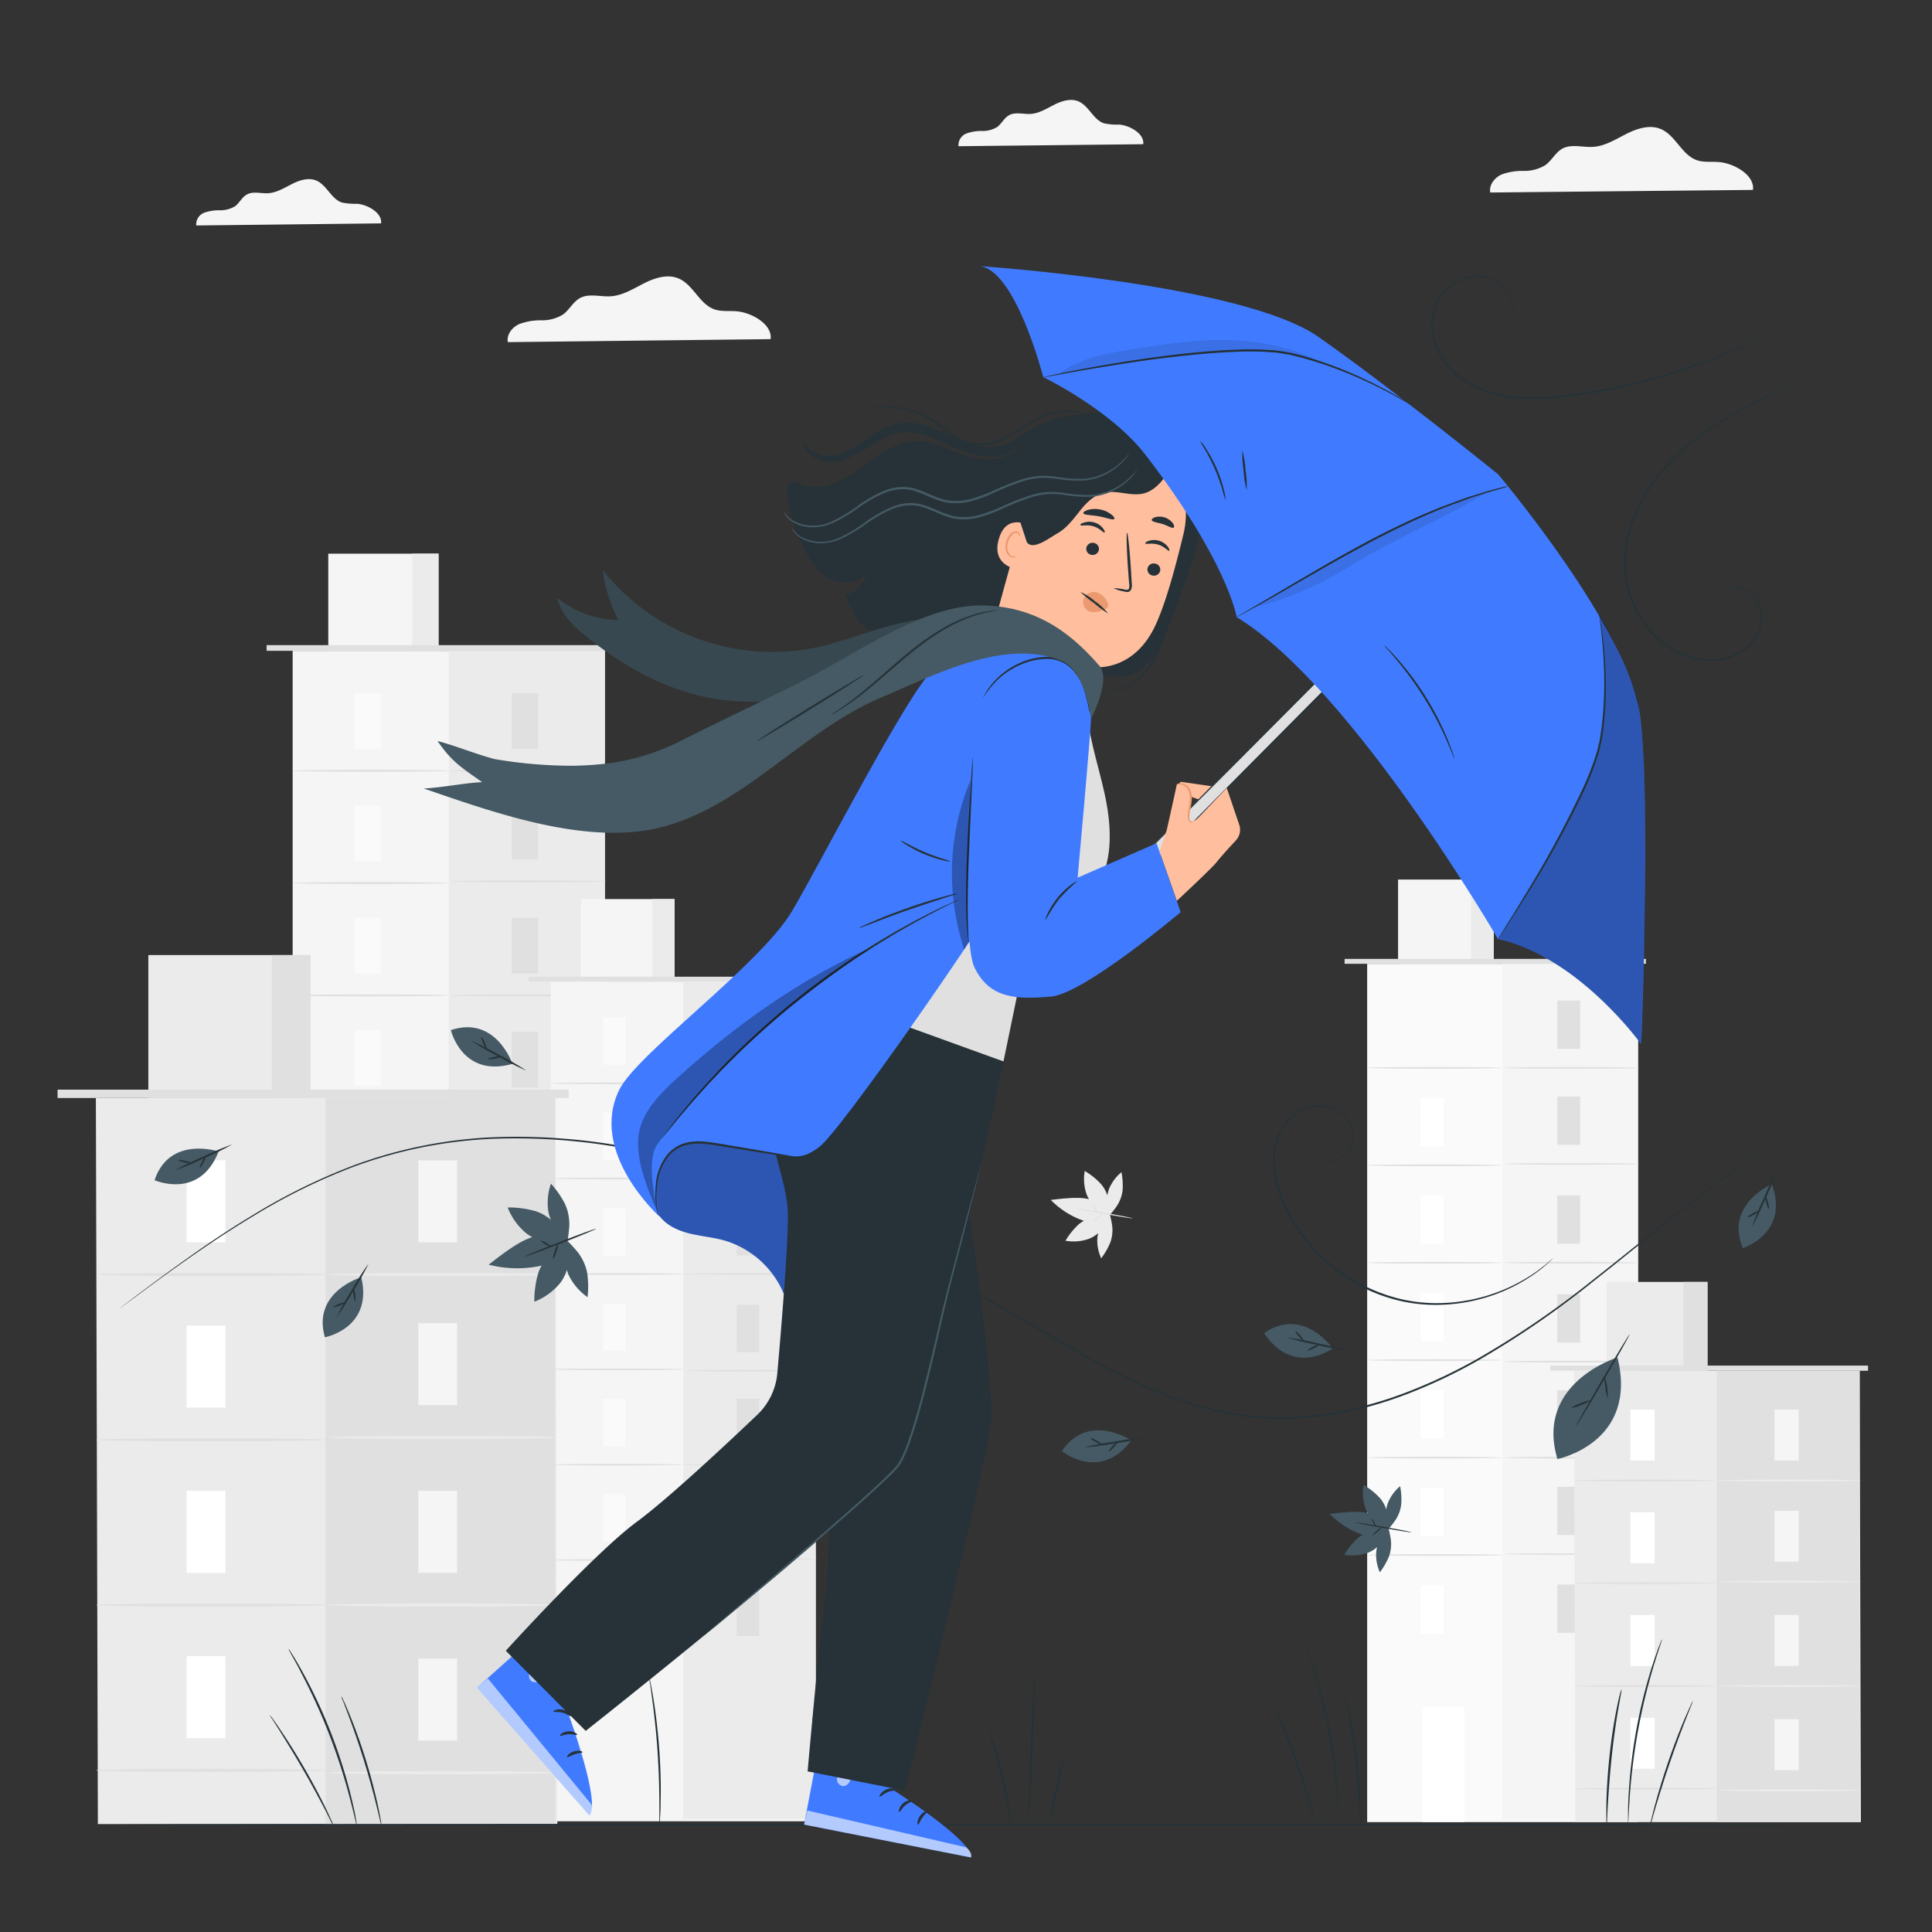 <svg xmlns="http://www.w3.org/2000/svg" viewBox="0 0 500 500"><rect x="0" y="0" width="500" height="500" fill="#333333" stroke="none"/><g id="freepik--background-complete--inject-13"><path d="M287.05,307.6a9,9,0,0,0-.47,1.76,8.53,8.53,0,0,0-1.59-2.87,18.22,18.22,0,0,0-4.13-3.37l-.13-.09a12,12,0,0,0,.53,6.2,9.48,9.48,0,0,0,.56,1.1c-.38-.08-.76-.14-1.15-.2-2.59-.36-6.72.18-8.73.41a22,22,0,0,0,8,5.21l.56.19a8,8,0,0,0-1.31.9,18.77,18.77,0,0,0-3.37,4.13l-.09.13a11.91,11.91,0,0,0,6.2-.54,8.21,8.21,0,0,0,2.3-1.43,7.58,7.58,0,0,0-.24,1.33,11,11,0,0,0,1,5.19l.08-.11a17.89,17.89,0,0,0,2.28-4,9.46,9.46,0,0,0,.48-4.33,26.14,26.14,0,0,0-.57-2.81h0a26.24,26.24,0,0,0,1.77-2.27,9.57,9.57,0,0,0,1.5-4.09,18.49,18.49,0,0,0-.27-4.56l0-.14A11.21,11.21,0,0,0,287.05,307.6Z" style="fill:#ebebeb"></path><path d="M293.13,315.3c0,.09-3.28-.41-7.3-1.11s-7.26-1.34-7.24-1.43,3.28.41,7.3,1.11S293.15,315.21,293.13,315.3Z" style="fill:#e0e0e0"></path><path d="M285.43,314c.06.07-.42.57-1.07,1.13s-1.23.95-1.29.88.42-.58,1.07-1.13S285.37,313.91,285.43,314Z" style="fill:#e0e0e0"></path><path d="M283.86,313.84c-.09,0-.3-.44-.58-1s-.52-1-.45-1.06.45.33.75.91S284,313.81,283.86,313.84Z" style="fill:#e0e0e0"></path><path d="M199.43,87.77c.52-3.78-4.82-6.89-8.82-7.21-1.91-.16-3.9.13-5.71-.5-3.92-1.36-5.49-6.43-9.31-8-2.87-1.2-6.16-.13-8.93,1.27s-5.52,3.15-8.62,3.35c-2.69.17-5.62-.83-8,.49-1.76,1-2.68,3-4.3,4.2a10.16,10.16,0,0,1-5.61,1.52,15.91,15.91,0,0,0-5.8,1c-1.79.82-3.27,2.71-2.9,4.65Z" style="fill:#f5f5f5"></path><rect x="75.74" y="168.43" width="80.8" height="256.07" style="fill:#f5f5f5"></rect><rect x="116.14" y="168.43" width="40.4" height="255.36" style="fill:#ebebeb"></rect><rect x="84.96" y="143.29" width="28.53" height="25.14" style="fill:#f5f5f5"></rect><rect x="106.69" y="143.29" width="6.8" height="25.14" style="fill:#ebebeb"></rect><polyline points="69 168.43 69 166.96 158.9 166.96 158.9 168.43" style="fill:#e0e0e0"></polyline><rect x="91.69" y="179.39" width="6.84" height="14.42" style="fill:#fafafa"></rect><path d="M116.14,199.47c0,.15-9,.28-20.2.28s-20.2-.13-20.2-.28,9-.27,20.2-.27S116.14,199.32,116.14,199.47Z" style="fill:#e0e0e0"></path><rect x="132.44" y="179.39" width="6.84" height="14.42" style="fill:#e0e0e0"></rect><path d="M156.89,199.47c0,.15-9,.28-20.2.28s-20.2-.13-20.2-.28,9-.27,20.2-.27S156.89,199.32,156.89,199.47Z" style="fill:#e0e0e0"></path><rect x="132.44" y="208.02" width="6.84" height="14.42" style="fill:#e0e0e0"></rect><path d="M156.89,228.1c0,.16-9,.28-20.2.28s-20.2-.12-20.2-.28,9-.27,20.2-.27S156.89,228,156.89,228.1Z" style="fill:#e0e0e0"></path><rect x="132.44" y="237.52" width="6.84" height="14.42" style="fill:#e0e0e0"></rect><path d="M156.89,257.6c0,.15-9,.27-20.2.27s-20.2-.12-20.2-.27,9-.28,20.2-.28S156.89,257.45,156.89,257.6Z" style="fill:#e0e0e0"></path><rect x="132.44" y="267.01" width="6.84" height="14.42" style="fill:#e0e0e0"></rect><path d="M156.89,287.09c0,.16-9,.28-20.2.28s-20.2-.12-20.2-.28,9-.27,20.2-.27S156.89,286.94,156.89,287.09Z" style="fill:#e0e0e0"></path><rect x="132.44" y="295.66" width="6.84" height="14.42" style="fill:#e0e0e0"></rect><path d="M156.89,315.74c0,.16-9,.28-20.2.28s-20.2-.12-20.2-.28,9-.27,20.2-.27S156.89,315.59,156.89,315.74Z" style="fill:#e0e0e0"></path><rect x="132.44" y="324.43" width="6.84" height="14.42" style="fill:#e0e0e0"></rect><rect x="132.44" y="353.58" width="6.84" height="14.42" style="fill:#e0e0e0"></rect><path d="M156.89,344.51c0,.15-9,.28-20.2.28s-20.2-.13-20.2-.28,9-.27,20.2-.27S156.89,344.36,156.89,344.51Z" style="fill:#e0e0e0"></path><rect x="91.69" y="208.46" width="6.84" height="14.42" style="fill:#fafafa"></rect><path d="M116.14,228.54c0,.15-9,.28-20.2.28s-20.2-.13-20.2-.28,9-.28,20.2-.28S116.14,228.39,116.14,228.54Z" style="fill:#e0e0e0"></path><rect x="91.69" y="237.53" width="6.84" height="14.42" style="fill:#fafafa"></rect><path d="M116.14,257.61c0,.15-9,.27-20.2.27s-20.2-.12-20.2-.27,9-.28,20.2-.28S116.14,257.46,116.14,257.61Z" style="fill:#e0e0e0"></path><rect x="91.69" y="266.6" width="6.84" height="14.42" style="fill:#fafafa"></rect><path d="M116.14,286.68c0,.15-9,.27-20.2.27s-20.2-.12-20.2-.27,9-.28,20.2-.28S116.14,286.52,116.14,286.68Z" style="fill:#e0e0e0"></path><rect x="91.69" y="295.66" width="6.84" height="14.42" style="fill:#fafafa"></rect><path d="M116.14,315.74c0,.16-9,.28-20.2.28s-20.2-.12-20.2-.28,9-.27,20.2-.27S116.14,315.59,116.14,315.74Z" style="fill:#e0e0e0"></path><rect x="91.69" y="324.73" width="6.84" height="14.42" style="fill:#fafafa"></rect><path d="M116.14,344.81c0,.16-9,.28-20.2.28s-20.2-.12-20.2-.28,9-.27,20.2-.27S116.14,344.66,116.14,344.81Z" style="fill:#e0e0e0"></path><rect x="91.69" y="353.8" width="6.84" height="14.42" style="fill:#fafafa"></rect><rect x="142.53" y="254.01" width="68.58" height="217.34" style="fill:#f5f5f5"></rect><rect x="176.82" y="254.01" width="34.29" height="216.74" style="fill:#ebebeb"></rect><rect x="150.36" y="232.68" width="24.22" height="21.34" style="fill:#f5f5f5"></rect><rect x="168.81" y="232.68" width="5.77" height="21.34" style="fill:#ebebeb"></rect><polyline points="136.82 254.01 136.82 252.77 213.12 252.77 213.12 254.01" style="fill:#e0e0e0"></polyline><rect x="156.07" y="263.32" width="5.8" height="12.24" style="fill:#fafafa"></rect><path d="M176.82,280.36c0,.13-7.67.24-17.14.24s-17.15-.11-17.15-.24,7.68-.23,17.15-.23S176.82,280.24,176.82,280.36Z" style="fill:#e0e0e0"></path><rect x="190.66" y="263.32" width="5.8" height="12.24" style="fill:#e0e0e0"></rect><path d="M211.41,280.36c0,.13-7.68.24-17.14.24s-17.15-.11-17.15-.24,7.68-.23,17.15-.23S211.41,280.24,211.41,280.36Z" style="fill:#e0e0e0"></path><rect x="190.66" y="287.62" width="5.8" height="12.24" style="fill:#e0e0e0"></rect><path d="M211.41,304.67c0,.13-7.68.23-17.14.23s-17.15-.1-17.15-.23,7.68-.24,17.15-.24S211.41,304.54,211.41,304.67Z" style="fill:#e0e0e0"></path><rect x="190.66" y="312.66" width="5.8" height="12.24" style="fill:#e0e0e0"></rect><path d="M211.41,329.7c0,.13-7.68.23-17.14.23s-17.15-.1-17.15-.23,7.68-.23,17.15-.23S211.41,329.57,211.41,329.7Z" style="fill:#e0e0e0"></path><rect x="190.66" y="337.69" width="5.8" height="12.24" style="fill:#e0e0e0"></rect><path d="M211.41,354.74c0,.12-7.68.23-17.14.23s-17.15-.11-17.15-.23,7.68-.24,17.15-.24S211.41,354.61,211.41,354.74Z" style="fill:#e0e0e0"></path><rect x="190.66" y="362.01" width="5.8" height="12.24" style="fill:#e0e0e0"></rect><path d="M211.41,379.05c0,.13-7.68.24-17.14.24s-17.15-.11-17.15-.24,7.68-.23,17.15-.23S211.41,378.93,211.41,379.05Z" style="fill:#e0e0e0"></path><rect x="190.66" y="386.43" width="5.8" height="12.24" style="fill:#e0e0e0"></rect><rect x="190.66" y="411.16" width="5.8" height="12.24" style="fill:#e0e0e0"></rect><path d="M211.41,403.47c0,.13-7.68.24-17.14.24s-17.15-.11-17.15-.24,7.68-.23,17.15-.23S211.41,403.34,211.41,403.47Z" style="fill:#e0e0e0"></path><rect x="156.07" y="287.99" width="5.8" height="12.24" style="fill:#fafafa"></rect><path d="M176.82,305c0,.13-7.67.23-17.14.23s-17.15-.1-17.15-.23,7.68-.24,17.15-.24S176.82,304.91,176.82,305Z" style="fill:#e0e0e0"></path><rect x="156.07" y="312.67" width="5.8" height="12.24" style="fill:#fafafa"></rect><path d="M176.82,329.71c0,.13-7.67.23-17.14.23s-17.15-.1-17.15-.23,7.68-.23,17.15-.23S176.82,329.58,176.82,329.71Z" style="fill:#e0e0e0"></path><rect x="156.07" y="337.34" width="5.8" height="12.24" style="fill:#fafafa"></rect><path d="M176.82,354.38c0,.13-7.67.24-17.14.24s-17.15-.11-17.15-.24,7.68-.23,17.15-.23S176.82,354.25,176.82,354.38Z" style="fill:#e0e0e0"></path><rect x="156.07" y="362.01" width="5.8" height="12.24" style="fill:#fafafa"></rect><path d="M176.82,379.05c0,.13-7.67.24-17.14.24s-17.15-.11-17.15-.24,7.68-.23,17.15-.23S176.82,378.93,176.82,379.05Z" style="fill:#e0e0e0"></path><rect x="156.07" y="386.68" width="5.8" height="12.24" style="fill:#fafafa"></rect><path d="M176.82,403.73c0,.13-7.67.23-17.14.23s-17.15-.1-17.15-.23,7.68-.24,17.15-.24S176.82,403.6,176.82,403.73Z" style="fill:#e0e0e0"></path><rect x="156.07" y="411.36" width="5.8" height="12.24" style="fill:#fafafa"></rect><polygon points="144.23 472.07 25.33 472.07 24.81 284.16 143.71 284.16 144.23 472.07" style="fill:#ebebeb"></polygon><rect x="84.26" y="284.16" width="59.45" height="187.91" style="fill:#e0e0e0"></rect><rect x="38.39" y="247.17" width="41.98" height="36.99" style="fill:#ebebeb"></rect><rect x="70.37" y="247.17" width="10.01" height="36.99" style="fill:#e0e0e0"></rect><rect x="14.9" y="282" width="132.28" height="2.16" style="fill:#e0e0e0"></rect><rect x="48.28" y="300.29" width="10.06" height="21.22" style="fill:#fff"></rect><path d="M84.26,329.84c0,.23-13.31.41-29.72.41s-29.73-.18-29.73-.41,13.31-.4,29.73-.4S84.26,329.62,84.26,329.84Z" style="fill:#e0e0e0"></path><rect x="108.25" y="300.29" width="10.06" height="21.22" style="fill:#f5f5f5"></rect><path d="M144.23,329.84c0,.23-13.31.41-29.73.41s-29.72-.18-29.72-.41,13.3-.4,29.72-.4S144.23,329.62,144.23,329.84Z" style="fill:#ebebeb"></path><rect x="108.25" y="342.43" width="10.06" height="21.22" style="fill:#f5f5f5"></rect><path d="M144.23,372c0,.22-13.31.4-29.73.4s-29.72-.18-29.72-.4,13.3-.41,29.72-.41S144.23,371.75,144.23,372Z" style="fill:#ebebeb"></path><rect x="108.25" y="385.83" width="10.06" height="21.22" style="fill:#f5f5f5"></rect><path d="M144.23,415.38c0,.22-13.31.4-29.73.4s-29.72-.18-29.72-.4,13.3-.41,29.72-.41S144.23,415.15,144.23,415.38Z" style="fill:#ebebeb"></path><rect x="108.25" y="429.23" width="10.06" height="21.22" style="fill:#f5f5f5"></rect><path d="M144.23,458.78c0,.23-13.31.41-29.73.41s-29.72-.18-29.72-.41,13.3-.4,29.72-.4S144.23,458.56,144.23,458.78Z" style="fill:#ebebeb"></path><rect x="48.28" y="343.07" width="10.06" height="21.22" style="fill:#fff"></rect><path d="M84.26,372.62c0,.22-13.31.4-29.72.4s-29.73-.18-29.73-.4,13.31-.41,29.73-.41S84.26,372.39,84.26,372.62Z" style="fill:#e0e0e0"></path><rect x="48.28" y="385.84" width="10.06" height="21.22" style="fill:#fff"></rect><path d="M84.26,415.39c0,.23-13.31.41-29.72.41s-29.73-.18-29.73-.41,13.31-.4,29.73-.4S84.26,415.17,84.26,415.39Z" style="fill:#e0e0e0"></path><rect x="48.28" y="428.62" width="10.06" height="21.22" style="fill:#fff"></rect><path d="M84.26,458.17c0,.22-13.31.4-29.72.4s-29.73-.18-29.73-.4,13.31-.41,29.73-.41S84.26,457.94,84.26,458.17Z" style="fill:#e0e0e0"></path><rect x="353.82" y="249.43" width="70.09" height="222.13" style="fill:#fafafa"></rect><rect x="388.87" y="249.43" width="35.05" height="221.52" style="fill:#f5f5f5"></rect><rect x="361.82" y="227.63" width="24.75" height="21.81" style="fill:#f5f5f5"></rect><rect x="380.68" y="227.63" width="5.9" height="21.81" style="fill:#ebebeb"></rect><polyline points="347.98 249.43 347.98 248.16 425.96 248.16 425.96 249.43" style="fill:#e0e0e0"></polyline><rect x="367.66" y="258.94" width="5.93" height="12.51" style="fill:#fafafa"></rect><path d="M388.87,276.36c0,.14-7.85.24-17.52.24s-17.53-.1-17.53-.24,7.85-.23,17.53-.23S388.87,276.23,388.87,276.36Z" style="fill:#e0e0e0"></path><rect x="403.01" y="258.94" width="5.93" height="12.51" style="fill:#e0e0e0"></rect><path d="M424.22,276.36c0,.14-7.85.24-17.52.24s-17.53-.1-17.53-.24,7.85-.23,17.53-.23S424.22,276.23,424.22,276.36Z" style="fill:#e0e0e0"></path><rect x="403.01" y="283.78" width="5.93" height="12.51" style="fill:#e0e0e0"></rect><path d="M424.22,301.2c0,.13-7.85.24-17.52.24s-17.53-.11-17.53-.24S397,301,406.7,301,424.22,301.07,424.22,301.2Z" style="fill:#e0e0e0"></path><rect x="403.01" y="309.37" width="5.93" height="12.51" style="fill:#e0e0e0"></rect><path d="M424.22,326.79c0,.13-7.85.24-17.52.24s-17.53-.11-17.53-.24,7.85-.24,17.53-.24S424.22,326.66,424.22,326.79Z" style="fill:#e0e0e0"></path><rect x="403.01" y="334.95" width="5.93" height="12.51" style="fill:#e0e0e0"></rect><path d="M424.22,352.37c0,.14-7.85.24-17.52.24s-17.53-.1-17.53-.24,7.85-.23,17.53-.23S424.22,352.24,424.22,352.37Z" style="fill:#e0e0e0"></path><rect x="403.01" y="359.81" width="5.93" height="12.51" style="fill:#e0e0e0"></rect><path d="M424.22,377.23c0,.13-7.85.24-17.52.24s-17.53-.11-17.53-.24S397,377,406.7,377,424.22,377.1,424.22,377.23Z" style="fill:#e0e0e0"></path><rect x="403.01" y="384.76" width="5.93" height="12.51" style="fill:#e0e0e0"></rect><rect x="403.01" y="410.05" width="5.93" height="12.51" style="fill:#e0e0e0"></rect><path d="M424.22,402.18c0,.14-7.85.24-17.52.24s-17.53-.1-17.53-.24S397,402,406.7,402,424.22,402.05,424.22,402.18Z" style="fill:#e0e0e0"></path><rect x="367.66" y="284.16" width="5.93" height="12.51" style="fill:#fff"></rect><path d="M388.87,301.58c0,.13-7.85.24-17.52.24s-17.53-.11-17.53-.24,7.85-.24,17.53-.24S388.87,301.45,388.87,301.58Z" style="fill:#e0e0e0"></path><rect x="367.66" y="309.38" width="5.93" height="12.51" style="fill:#fff"></rect><path d="M388.87,326.8c0,.13-7.85.24-17.52.24s-17.53-.11-17.53-.24,7.85-.24,17.53-.24S388.87,326.66,388.87,326.8Z" style="fill:#e0e0e0"></path><rect x="367.66" y="334.59" width="5.93" height="12.51" style="fill:#fff"></rect><path d="M388.87,352c0,.13-7.85.24-17.52.24s-17.53-.11-17.53-.24,7.85-.24,17.53-.24S388.87,351.88,388.87,352Z" style="fill:#e0e0e0"></path><rect x="367.66" y="359.81" width="5.93" height="12.51" style="fill:#fff"></rect><path d="M388.87,377.23c0,.13-7.85.24-17.52.24s-17.53-.11-17.53-.24,7.85-.24,17.53-.24S388.87,377.1,388.87,377.23Z" style="fill:#e0e0e0"></path><rect x="367.66" y="385.03" width="5.93" height="12.51" style="fill:#fff"></rect><path d="M388.87,402.45c0,.13-7.85.23-17.52.23s-17.53-.1-17.53-.23,7.85-.24,17.53-.24S388.87,402.31,388.87,402.45Z" style="fill:#e0e0e0"></path><rect x="367.66" y="410.24" width="5.93" height="12.51" style="fill:#fff"></rect><rect x="368.18" y="441.72" width="10.82" height="29.84" style="fill:#fff"></rect><polygon points="481.6 471.56 407.69 471.56 407.37 354.76 481.27 354.76 481.6 471.56" style="fill:#ebebeb"></polygon><rect x="444.32" y="354.76" width="36.95" height="116.81" style="fill:#e0e0e0"></rect><rect x="415.8" y="331.76" width="26.1" height="23" style="fill:#ebebeb"></rect><rect x="435.68" y="331.76" width="6.22" height="23" style="fill:#e0e0e0"></rect><rect x="401.21" y="353.41" width="82.23" height="1.34" style="fill:#e0e0e0"></rect><rect x="421.95" y="364.79" width="6.26" height="13.19" style="fill:#fff"></rect><path d="M444.32,383.15c0,.14-8.27.26-18.48.26s-18.48-.12-18.48-.26,8.28-.25,18.48-.25S444.32,383,444.32,383.15Z" style="fill:#e0e0e0"></path><rect x="459.23" y="364.79" width="6.26" height="13.19" style="fill:#f5f5f5"></rect><path d="M481.6,383.15c0,.14-8.28.26-18.48.26s-18.48-.12-18.48-.26,8.27-.25,18.48-.25S481.6,383,481.6,383.15Z" style="fill:#ebebeb"></path><rect x="459.23" y="390.98" width="6.26" height="13.19" style="fill:#f5f5f5"></rect><path d="M481.6,409.34c0,.14-8.28.26-18.48.26s-18.48-.12-18.48-.26,8.27-.25,18.48-.25S481.6,409.21,481.6,409.34Z" style="fill:#ebebeb"></path><rect x="459.23" y="417.96" width="6.26" height="13.19" style="fill:#f5f5f5"></rect><path d="M481.6,436.33c0,.13-8.28.25-18.48.25s-18.48-.12-18.48-.25,8.27-.26,18.48-.26S481.6,436.19,481.6,436.33Z" style="fill:#ebebeb"></path><rect x="459.23" y="444.94" width="6.26" height="13.19" style="fill:#f5f5f5"></rect><path d="M481.6,463.31c0,.14-8.28.25-18.48.25s-18.48-.11-18.48-.25,8.27-.26,18.48-.26S481.6,463.17,481.6,463.31Z" style="fill:#ebebeb"></path><rect x="421.95" y="391.38" width="6.26" height="13.19" style="fill:#fff"></rect><path d="M444.32,409.74c0,.14-8.27.26-18.48.26s-18.48-.12-18.48-.26,8.28-.25,18.48-.25S444.32,409.61,444.32,409.74Z" style="fill:#e0e0e0"></path><rect x="421.95" y="417.97" width="6.26" height="13.19" style="fill:#fff"></rect><path d="M444.32,436.33c0,.14-8.27.26-18.48.26s-18.48-.12-18.48-.26,8.28-.25,18.48-.25S444.32,436.2,444.32,436.33Z" style="fill:#e0e0e0"></path><rect x="421.95" y="444.56" width="6.26" height="13.19" style="fill:#fff"></rect><path d="M444.32,462.92c0,.14-8.27.26-18.48.26s-18.48-.12-18.48-.26,8.28-.25,18.48-.25S444.32,462.79,444.32,462.92Z" style="fill:#e0e0e0"></path><path d="M453.66,49.15c.52-3.78-4.81-6.89-8.82-7.21-1.91-.16-3.9.14-5.71-.49-3.92-1.37-5.48-6.44-9.31-8.05-2.86-1.21-6.16-.14-8.93,1.26s-5.52,3.15-8.61,3.35c-2.7.17-5.63-.83-8,.49-1.75,1-2.67,3-4.29,4.2a10.31,10.31,0,0,1-5.62,1.53,15.65,15.65,0,0,0-5.79.94c-1.79.82-3.28,2.72-2.9,4.65Z" style="fill:#f5f5f5"></path><path d="M98.61,57.81c.37-2.66-3.38-4.85-6.2-5.07a16.23,16.23,0,0,1-4-.35c-2.76-1-3.86-4.53-6.55-5.66-2-.85-4.34-.1-6.29.89S71.67,49.83,69.49,50c-1.9.13-4-.58-5.62.35-1.23.69-1.88,2.11-3,3a7.28,7.28,0,0,1-4,1.07,11.17,11.17,0,0,0-4.08.66,3.23,3.23,0,0,0-2,3.27Z" style="fill:#f5f5f5"></path><path d="M295.86,37.32c.37-2.66-3.39-4.85-6.21-5.08a15.73,15.73,0,0,1-4-.34c-2.76-1-3.86-4.53-6.56-5.67-2-.84-4.33-.09-6.28.89s-3.88,2.22-6.06,2.36c-1.9.12-4-.58-5.62.35-1.23.69-1.88,2.11-3,3a7.13,7.13,0,0,1-4,1.07,11.15,11.15,0,0,0-4.07.67,3.23,3.23,0,0,0-2,3.27Z" style="fill:#f5f5f5"></path></g><g id="freepik--Floor--inject-13"><path d="M471.58,472.22c0,.15-99.21.26-221.57.26s-221.59-.11-221.59-.26S127.61,472,250,472,471.58,472.08,471.58,472.22Z" style="fill:#263238"></path></g><g id="freepik--Wind--inject-13"><path d="M30.74,338.79s.33-.27,1-.78l2.95-2.24c2.62-1.95,6.45-4.86,11.48-8.47s11.25-8,18.78-12.54a155.86,155.86,0,0,1,26.79-13.24,118.87,118.87,0,0,1,35.43-7.18,156.42,156.42,0,0,1,41.35,3.8A223.52,223.52,0,0,1,212,313,483.1,483.1,0,0,1,255.65,336l21.62,12.63a196.38,196.38,0,0,0,21.65,11,100.51,100.51,0,0,0,11.13,4A76.13,76.13,0,0,0,321.36,366a77.31,77.31,0,0,0,22.34-.21,100.7,100.7,0,0,0,20.58-5.57,136.13,136.13,0,0,0,18.19-8.62,234.15,234.15,0,0,0,29.85-20.43c8.72-6.82,16.44-13.21,23.39-18.62s13.05-9.91,18.2-13.36c2.56-1.75,4.9-3.19,6.92-4.46s3.79-2.25,5.21-3.06l3.26-1.76,1.12-.58s-.36.22-1.09.63l-3.24,1.81c-1.41.82-3.14,1.86-5.18,3.09s-4.34,2.74-6.89,4.5c-5.12,3.47-11.22,8-18.13,13.42s-14.63,11.84-23.34,18.68A233.36,233.36,0,0,1,382.69,352a135.93,135.93,0,0,1-18.25,8.67,101.09,101.09,0,0,1-20.67,5.62,77.55,77.55,0,0,1-22.48.22A75.53,75.53,0,0,1,309.91,364a103.55,103.55,0,0,1-11.19-4A196.43,196.43,0,0,1,277,349l-21.63-12.63a484.9,484.9,0,0,0-43.63-22.94,223.43,223.43,0,0,0-43.34-14.86,156.47,156.47,0,0,0-41.23-3.84,118.53,118.53,0,0,0-35.32,7.1A155.34,155.34,0,0,0,65.1,315c-7.54,4.53-13.75,8.88-18.81,12.45s-8.9,6.47-11.53,8.4l-3,2.2Z" style="fill:#263238"></path><path d="M341.76,300.66a1.56,1.56,0,0,1,.35.06,4.69,4.69,0,0,0,1.05.13,6,6,0,0,0,3.74-1.28,7.55,7.55,0,0,0,3.05-5.36c.23-2.47-1.42-5.29-4.2-6.71a9.67,9.67,0,0,0-4.69-1.15,9.36,9.36,0,0,0-5,1.56,13.92,13.92,0,0,0-5.94,9.7,24.7,24.7,0,0,0,2,12.73,43,43,0,0,0,7.37,11.88,44,44,0,0,0,22.81,13.92,40.82,40.82,0,0,0,11.76,1.05,44.81,44.81,0,0,0,23.62-8.14c1.42-1.05,2.51-1.89,3.2-2.52l.82-.69.28-.22s-.07.09-.25.26l-.78.73a39,39,0,0,1-3.15,2.6,44,44,0,0,1-13.46,6.64,45.38,45.38,0,0,1-10.26,1.78,41.34,41.34,0,0,1-11.89-1,44.13,44.13,0,0,1-23.09-14,43.06,43.06,0,0,1-7.45-12,25.14,25.14,0,0,1-2-13,14.37,14.37,0,0,1,6.18-10,9.82,9.82,0,0,1,5.21-1.6,10.16,10.16,0,0,1,4.87,1.22c2.87,1.5,4.58,4.46,4.31,7.06a7.69,7.69,0,0,1-3.22,5.5,6,6,0,0,1-3.87,1.22,4.12,4.12,0,0,1-1-.18A1.86,1.86,0,0,1,341.76,300.66Z" style="fill:#263238"></path><path d="M442.45,155.46a2,2,0,0,1,.15-.34c.06-.11.13-.25.2-.41l.37-.52a6.29,6.29,0,0,1,1.31-1.21,7.68,7.68,0,0,1,8.64.29,7.51,7.51,0,0,1,2.4,3.41,9.65,9.65,0,0,1,.39,4.66,10.31,10.31,0,0,1-2,4.74,12.12,12.12,0,0,1-4.37,3.47,15.9,15.9,0,0,1-5.78,1.47,14.27,14.27,0,0,1-3.13-.08c-.53-.08-1.06-.13-1.59-.22l-1.57-.39a21.77,21.77,0,0,1-6-2.84,25.94,25.94,0,0,1-5.08-4.71,26.8,26.8,0,0,1-3.77-6.11,25.79,25.79,0,0,1-2.08-7.09,30.78,30.78,0,0,1,1.61-14.37,42,42,0,0,1,6.51-11.83,52.11,52.11,0,0,1,8.59-8.7,75.84,75.84,0,0,1,8.74-6.09,148.63,148.63,0,0,1,13.64-7.15l3.8-1.76,1-.44a1.37,1.37,0,0,1,.34-.13,2,2,0,0,1-.32.18l-1,.49-3.76,1.84c-3.26,1.61-8,3.91-13.54,7.28a77.24,77.24,0,0,0-8.66,6.11,51.65,51.65,0,0,0-8.47,8.66,41.64,41.64,0,0,0-6.42,11.71,30.32,30.32,0,0,0-1.57,14.13c1.44,9.7,8.31,18.05,16.56,20.36l1.53.38c.52.09,1,.15,1.55.22a14.18,14.18,0,0,0,3.05.1,15.93,15.93,0,0,0,5.63-1.41,11.69,11.69,0,0,0,4.23-3.33,10,10,0,0,0,1.94-4.55,9.34,9.34,0,0,0-.34-4.49,7.29,7.29,0,0,0-2.27-3.29,7.59,7.59,0,0,0-6.17-1.28,7.32,7.32,0,0,0-2.2.89,6.19,6.19,0,0,0-1.31,1.15c-.15.18-.27.35-.39.49s-.16.28-.22.4A1.28,1.28,0,0,1,442.45,155.46Z" style="fill:#263238"></path><path d="M391.32,83.9s.17-.46.34-1.36a7.94,7.94,0,0,0-.27-4,9.44,9.44,0,0,0-1.24-2.6,10.19,10.19,0,0,0-2.35-2.5,9,9,0,0,0-3.54-1.62,9.55,9.55,0,0,0-4.37.14,12.26,12.26,0,0,0-7.65,6.19,14,14,0,0,0-.37,11.29,18.57,18.57,0,0,0,8.3,9.51,29.71,29.71,0,0,0,13.25,3.76,71.1,71.1,0,0,0,13.93-.76c4.48-.59,8.77-1.38,12.83-2.29s7.87-1.93,11.4-3,6.8-2.18,9.75-3.28c5.9-2.18,10.55-4.25,13.75-5.72,1.6-.72,2.83-1.32,3.67-1.72l.95-.44.34-.14a2.11,2.11,0,0,1-.31.19l-.94.49c-.82.42-2,1.05-3.62,1.81-3.18,1.52-7.82,3.64-13.71,5.88-2.95,1.12-6.21,2.26-9.75,3.35s-7.36,2.15-11.43,3.06-8.37,1.72-12.87,2.32a70.27,70.27,0,0,1-14,.78,30.17,30.17,0,0,1-13.48-3.84,21.08,21.08,0,0,1-5.2-4.25,17.64,17.64,0,0,1-3.29-5.54A14.45,14.45,0,0,1,371.85,78a12.62,12.62,0,0,1,7.95-6.34,9.78,9.78,0,0,1,4.52-.12A9.33,9.33,0,0,1,388,73.25a10,10,0,0,1,2.37,2.59,9.54,9.54,0,0,1,1.24,2.68,7.89,7.89,0,0,1,.17,4,5.28,5.28,0,0,1-.3,1A1.55,1.55,0,0,1,391.32,83.9Z" style="fill:#263238"></path></g><g id="freepik--Plants--inject-13"><path d="M69.81,443.87a5.94,5.94,0,0,1,.81,1c.5.67,1.2,1.66,2,2.89,1.68,2.47,3.9,5.94,6.18,9.89S83,465.27,84.31,468c.65,1.34,1.15,2.44,1.49,3.2a5.64,5.64,0,0,1,.46,1.21,6.12,6.12,0,0,1-.65-1.12L84,468.12c-1.38-2.64-3.32-6.27-5.59-10.2s-4.44-7.43-6-9.94l-1.9-3A6.29,6.29,0,0,1,69.81,443.87Z" style="fill:#263238"></path><path d="M74.69,426.73a1.65,1.65,0,0,1,.3.4l.77,1.2c.66,1.05,1.57,2.61,2.64,4.55a133.08,133.08,0,0,1,7.32,15.74,133.83,133.83,0,0,1,5.2,16.55c.52,2.16.9,3.92,1.12,5.15.09.56.17,1,.24,1.4a1.72,1.72,0,0,1,0,.5,1.55,1.55,0,0,1-.15-.47c-.09-.38-.21-.84-.34-1.39-.28-1.21-.71-2.95-1.28-5.1a156,156,0,0,0-5.33-16.45,156.9,156.9,0,0,0-7.16-15.75c-1-2-1.88-3.54-2.49-4.62l-.68-1.26A2,2,0,0,1,74.69,426.73Z" style="fill:#263238"></path><path d="M88.32,438.93a8,8,0,0,1,.62,1.23c.38.8.89,2,1.49,3.44,1.21,2.92,2.74,7,4.18,11.63s2.5,8.86,3.17,11.95c.33,1.55.58,2.8.72,3.68a6.49,6.49,0,0,1,.18,1.36,6.27,6.27,0,0,1-.38-1.32c-.23-1-.53-2.18-.88-3.63-.76-3.07-1.88-7.29-3.31-11.88s-2.9-8.71-4-11.66l-1.33-3.49A5.91,5.91,0,0,1,88.32,438.93Z" style="fill:#263238"></path><path d="M329.67,441.31a6.29,6.29,0,0,1,.61,1.15c.37.75.87,1.84,1.47,3.21,1.19,2.74,2.73,6.56,4.24,10.86s2.69,8.25,3.47,11.13c.38,1.44.68,2.62.86,3.43a6.37,6.37,0,0,1,.24,1.28,5.58,5.58,0,0,1-.43-1.23c-.28-.89-.62-2-1-3.37-.86-2.86-2.1-6.78-3.6-11.07s-3-8.12-4.09-10.89c-.53-1.3-1-2.4-1.31-3.27A6.25,6.25,0,0,1,329.67,441.31Z" style="fill:#263238"></path><path d="M337.64,425.37s.09.14.22.44.32.79.53,1.31c.45,1.14,1.05,2.81,1.74,4.9a128.8,128.8,0,0,1,6.24,33.63c.11,2.19.15,4,.13,5.2,0,.56,0,1,0,1.41a1.72,1.72,0,0,1,0,.49,1.61,1.61,0,0,1-.06-.49c0-.38-.05-.85-.08-1.41-.05-1.22-.15-3-.3-5.18a148.68,148.68,0,0,0-6.23-33.54c-.64-2.09-1.18-3.78-1.58-4.94-.17-.54-.31-1-.43-1.34A2.84,2.84,0,0,1,337.64,425.37Z" style="fill:#263238"></path><path d="M348.11,438.27a7.55,7.55,0,0,1,.38,1.3c.22.85.51,2.08.82,3.6.64,3.05,1.38,7.29,1.93,12s.8,9,.87,12.14c0,1.55.05,2.81,0,3.68a6.64,6.64,0,0,1-.08,1.36,7,7,0,0,1-.12-1.35c-.05-1-.12-2.2-.19-3.68-.17-3.1-.48-7.38-1-12.09s-1.23-8.95-1.78-12l-.65-3.62A6,6,0,0,1,348.11,438.27Z" style="fill:#263238"></path><path d="M438.1,440.2a6.52,6.52,0,0,1-.44,1.26c-.35.9-.8,2-1.34,3.39-1.13,2.86-2.62,6.84-4.14,11.27s-2.77,8.5-3.65,11.44c-.42,1.4-.77,2.57-1,3.49a6.9,6.9,0,0,1-.44,1.27,6,6,0,0,1,.24-1.32c.19-.84.5-2.05.89-3.54.8-3,2-7.06,3.52-11.51s3.07-8.41,4.29-11.24c.61-1.41,1.12-2.55,1.49-3.33A7.87,7.87,0,0,1,438.1,440.2Z" style="fill:#263238"></path><path d="M430.13,424.25a2.58,2.58,0,0,1-.12.49c-.12.37-.27.82-.44,1.36-.4,1.17-.95,2.88-1.59,5a153.77,153.77,0,0,0-4.06,16.8,157.83,157.83,0,0,0-2.15,17.16c-.15,2.21-.25,4-.3,5.24,0,.57-.06,1-.08,1.43a1.61,1.61,0,0,1-.06.49,1.77,1.77,0,0,1,0-.5c0-.38,0-.85,0-1.43,0-1.24,0-3,.13-5.25a135.18,135.18,0,0,1,2-17.23A130.32,130.32,0,0,1,427.63,431c.69-2.11,1.29-3.8,1.75-5l.53-1.33A2,2,0,0,1,430.13,424.25Z" style="fill:#263238"></path><path d="M419.66,437.16a6.3,6.3,0,0,1-.19,1.38c-.17,1-.39,2.23-.66,3.73-.54,3.14-1.19,7.51-1.7,12.35s-.8,9.25-1,12.44c-.08,1.52-.14,2.78-.19,3.78a7.35,7.35,0,0,1-.12,1.38,6.93,6.93,0,0,1-.08-1.39c0-.89,0-2.19,0-3.79.07-3.2.3-7.61.81-12.47s1.22-9.23,1.86-12.37c.31-1.57.6-2.83.82-3.7A8.28,8.28,0,0,1,419.66,437.16Z" style="fill:#263238"></path><path d="M168.05,434.29a8.39,8.39,0,0,1,.36,1.47c.19.95.44,2.32.72,4,.55,3.42,1.15,8.17,1.52,13.44s.4,10.07.31,13.53c0,1.73-.1,3.13-.16,4.09a8,8,0,0,1-.16,1.5,9.25,9.25,0,0,1,0-1.5c0-1.06,0-2.44,0-4.09,0-3.46-.12-8.23-.47-13.49s-.91-10-1.37-13.42c-.22-1.64-.41-3-.55-4.06A8.58,8.58,0,0,1,168.05,434.29Z" style="fill:#263238"></path><path d="M275.61,453.32a87.32,87.32,0,0,1-1.82,9.42,88.72,88.72,0,0,1-2.32,9.31,86.82,86.82,0,0,1,1.82-9.42A88.72,88.72,0,0,1,275.61,453.32Z" style="fill:#263238"></path><path d="M267.86,431.18c.14,0-.12,9.22-.58,20.58s-.95,20.57-1.09,20.57.11-9.22.57-20.59S267.71,431.18,267.86,431.18Z" style="fill:#263238"></path><path d="M255.61,447a4.52,4.52,0,0,1,.43.92c.25.6.58,1.49,1,2.59a88.23,88.23,0,0,1,2.52,8.75,90.93,90.93,0,0,1,1.65,9c.15,1.16.25,2.1.29,2.75a4.31,4.31,0,0,1,0,1,31.81,31.81,0,0,1-.69-3.7c-.38-2.29-1-5.45-1.78-8.9s-1.7-6.53-2.37-8.76A32.12,32.12,0,0,1,255.61,447Z" style="fill:#263238"></path></g><g id="freepik--Character--inject-13"><path d="M316.23,203.86l-10.6-1.53s-1.39.69.34,2.5,8,3,8,3Z" style="fill:#ffbe9d"></path><path d="M385.21,134.61c-1.87.53-100.22,100-100.22,100" style="fill:#e0e0e0"></path><path d="M285,234.61a3.24,3.24,0,0,1,.24-.28l.74-.78,2.86-3,10.62-10.83c9-9.14,21.43-21.72,35.22-35.57s26.32-26.36,35.46-35.34c4.57-4.49,8.29-8.1,10.9-10.56,1.3-1.23,2.32-2.17,3-2.79a8.77,8.77,0,0,1,.83-.68,1.5,1.5,0,0,1,.31-.2l-.28.24c-.2.14-.45.41-.79.72-.69.64-1.69,1.61-3,2.86l-10.78,10.68L335,184.54,299.71,220c-4.51,4.51-8.18,8.16-10.73,10.72L286,233.62l-.77.75A1.88,1.88,0,0,1,285,234.61Z" style="fill:#263238"></path><path d="M286.13,235.73l-2.27-2.24c.24-.25,24.87-25.16,49.41-49.81,49.93-50.16,50.8-50.4,51.5-50.6l.88,3.07A1.43,1.43,0,0,0,386,136C383,138.07,324.64,196.78,286.13,235.73Z" style="fill:#e0e0e0"></path><path d="M286.13,235.73l.51-.54,1.48-1.53,5.7-5.84L315,206.34l31.6-31.83,18.78-18.78,10-9.9,5.14-5,2.63-2.52c.87-.84,1.76-1.69,2.73-2.5l.3.43a2.14,2.14,0,0,1-.44.2l-.25.07-.07-.25-.88-3.07.32.18a1,1,0,0,0-.3.14c-1.67,1.3-3.22,2.88-4.79,4.34l-4.62,4.49-9,8.87-17.09,17-29.87,30L283.9,233.52v-.07l1.67,1.69.57.59-.58-.53-1.73-1.67,0,0,0,0,35.08-35.57,29.8-30,17.08-17.05,9-8.88,4.62-4.49c1.59-1.49,3.09-3,4.87-4.41a1.86,1.86,0,0,1,.43-.2l.26-.07.07.24.88,3.08-.33-.18a.87.87,0,0,0,.29-.13l.3.43c-.91.77-1.8,1.6-2.68,2.44s-1.75,1.69-2.62,2.52l-5.14,5-10,9.89-18.79,18.75L315.25,206.6,294,228l-5.81,5.8-1.51,1.48C286.3,235.58,286.13,235.73,286.13,235.73Z" style="fill:#263238"></path><path d="M300.06,220.37l1.87-5.45s2.37-10.56,2.58-11.69,3.73.05,3.54,3.84-.81,4.61,0,5.38,2.84-1.61,2.84-1.61l6.6-6.91,3.22,9.5a4.05,4.05,0,0,1-.86,4.06c-1.53,1.65-3.77,4.09-5.05,5.7s-10.24,9.95-10.24,9.95Z" style="fill:#ffbe9d"></path><path d="M308.81,212.7s-.15.2-.53.12a1,1,0,0,1-.56-.38,1.68,1.68,0,0,1-.29-.83c-.14-1.24.35-2.87.5-4.61a5.16,5.16,0,0,0-.33-2.37,2.77,2.77,0,0,0-1.29-1.38,2.83,2.83,0,0,0-1.78-.2s.13-.16.47-.26a2.27,2.27,0,0,1,1.46.12,3,3,0,0,1,1.57,1.52,5.22,5.22,0,0,1,.42,2.61,20.6,20.6,0,0,1-.41,2.53,10.16,10.16,0,0,0-.24,2,1,1,0,0,0,.54,1C308.61,212.75,308.79,212.66,308.81,212.7Z" style="fill:#eb996e"></path><path d="M207,295.94l-20.8-7.46-14.61,9.89a27.35,27.35,0,0,0-2.72,8,11.38,11.38,0,0,0,1.63,8.09c1.81,2.58,4.87,4,7.93,4.75s6.23,1,9.25,1.88a24,24,0,0,1,16.82,20c0,.36.07.73.09,1.09l8.53-18.58C212.38,322.27,207,295.94,207,295.94Z" style="fill:#407BFF"></path><g style="opacity:0.3"><path d="M207,295.94l-20.8-7.46-14.61,9.89a27.35,27.35,0,0,0-2.72,8,11.38,11.38,0,0,0,1.63,8.09c1.81,2.58,4.87,4,7.93,4.75s6.23,1,9.25,1.88a24,24,0,0,1,16.82,20c0,.36.07.73.09,1.09l8.53-18.58C212.38,322.27,207,295.94,207,295.94Z"></path></g><path d="M274.28,109.65a59.31,59.31,0,0,0-8.57,5.26c-2.75,1.93-5.77,3.73-9.11,4-6.82.62-13-5-19.8-4.76-5.37.21-9.84,3.94-14.19,7.1s-9.83,6-14.89,4.22a8.42,8.42,0,0,0-2.2-.66,1.82,1.82,0,0,0-1.89,1,2.36,2.36,0,0,0,0,1.12,45.5,45.5,0,0,0,4.36,14.87c1.52,3.1,3.52,6.15,6.54,7.82s7.26,1.54,9.5-1.08a6.34,6.34,0,0,1-5.24,5.38,26,26,0,0,0,3.07,6.26,8.89,8.89,0,0,0,5.66,3.78c5.1.76,9.32-4.31,14.41-4.92-.24.29-.47.59-.7.88-1.81,2.29-4,4.63-6.94,4.9-1,.09-1.94-.07-2.9.08a2.51,2.51,0,0,0-2.17,1.66,3.34,3.34,0,0,0,.3,1.86l1.65,4.49a3.87,3.87,0,0,0,1.66,2.36,3.82,3.82,0,0,0,2.2.08l10.35-1.64c6.24-1,12.54-2,18.41-4.34,1.92-.76,3.93-1.81,4.75-3.7a8.83,8.83,0,0,0,.52-3.23q.12-3.53.25-7c4.77-.61,13.09,1.17,15.81,2.7l18.79-39.88C294.36,99.37,276.35,108.68,274.28,109.65Z" style="fill:#263238"></path><path d="M299.29,116.56c6.34-3,11.87,3.85,12.63,9.9s-2.84,17.91-5,23.61c-2.47,6.52-5.57,17.33-10.54,22.22-5.93,5.83-12.1,1-20.41.5s-10.52-4.57-15.76-11Z" style="fill:#263238"></path><path d="M254.41,171.9l14.12-51.33a4.51,4.51,0,0,1,5.19-3.2l24.67,1.15c7.57,1.45,9.71,12,7.94,19.47-2,8.34-4.69,18.45-7.51,24.26-5.67,11.68-15.56,10.39-15.56,10.39l-2.19,7-2.3,8.1Z" style="fill:#ffbe9d"></path><path d="M300.23,147.8a1.64,1.64,0,0,1-2,1.13A1.58,1.58,0,0,1,297,147a1.65,1.65,0,0,1,2-1.13A1.57,1.57,0,0,1,300.23,147.8Z" style="fill:#263238"></path><path d="M302.58,142.54c-.25.15-1.18-1.1-2.88-1.6s-3.19,0-3.31-.31c-.06-.12.25-.43.91-.66a4.56,4.56,0,0,1,2.73,0,4.38,4.38,0,0,1,2.21,1.54C302.64,142.06,302.71,142.48,302.58,142.54Z" style="fill:#263238"></path><path d="M284.36,142.44a1.65,1.65,0,0,1-2,1.13,1.57,1.57,0,0,1-1.19-1.91,1.63,1.63,0,0,1,2-1.13A1.57,1.57,0,0,1,284.36,142.44Z" style="fill:#263238"></path><path d="M285.83,137.81c-.25.14-1.18-1.1-2.87-1.61s-3.2,0-3.32-.3.25-.43.91-.66a4.48,4.48,0,0,1,2.73,0,4.32,4.32,0,0,1,2.21,1.53C285.89,137.32,286,137.75,285.83,137.81Z" style="fill:#263238"></path><path d="M288.17,152.24a11.66,11.66,0,0,1,2.9.34c.45.08.89.12,1.05-.15a2.26,2.26,0,0,0,.1-1.37c-.09-1.17-.18-2.4-.28-3.68-.36-5.23-.47-9.48-.26-9.49s.67,4.21,1,9.44c.08,1.29.15,2.51.22,3.69a2.56,2.56,0,0,1-.29,1.76,1.12,1.12,0,0,1-.9.42,3.28,3.28,0,0,1-.77-.12A11.73,11.73,0,0,1,288.17,152.24Z" style="fill:#263238"></path><path d="M283.26,172.64a32.61,32.61,0,0,1-15.11-9.37s1.47,10,14.11,12.58Z" style="fill:#eb996e"></path><path d="M286.7,156.19a4.35,4.35,0,0,0-2.88-2.86,2.82,2.82,0,0,0-2.6.54,2.6,2.6,0,0,0,1.66,4.57,6.46,6.46,0,0,0,3-.79,1.91,1.91,0,0,0,.72-.47.91.91,0,0,0,.2-.88" style="fill:#eb996e"></path><path d="M288.37,134.3c-.3.41-1.93-.32-4-.68s-3.83-.31-4-.8c-.06-.24.35-.59,1.14-.84a6.72,6.72,0,0,1,3.16-.13,6.57,6.57,0,0,1,2.9,1.27C288.26,133.63,288.51,134.11,288.37,134.3Z" style="fill:#263238"></path><path d="M303.75,136.53c-.41.3-1.46-.46-2.85-.9s-2.67-.53-2.83-1c-.06-.24.25-.57.88-.77a4.31,4.31,0,0,1,4.57,1.54C303.9,135.94,303.94,136.38,303.75,136.53Z" style="fill:#263238"></path><path d="M267.21,139c.74-2.65-2.26-4.27-5-3.72-1.48.3-2.91,1.42-3.72,4.23-2.17,7.48,5.79,8.11,5.86,7.9S266.34,142.07,267.21,139Z" style="fill:#ffbe9d"></path><path d="M262.93,143.88s-.16.06-.41.09a1.34,1.34,0,0,1-1-.26,3.35,3.35,0,0,1-.65-3.32,4.51,4.51,0,0,1,.9-1.76,1.59,1.59,0,0,1,1.27-.72.69.69,0,0,1,.67.58c0,.24-.05.37,0,.4s.2-.08.23-.41a.9.9,0,0,0-.16-.55,1,1,0,0,0-.67-.4,1.88,1.88,0,0,0-1.69.77,4.55,4.55,0,0,0-1.06,1.95c-.39,1.52,0,3.16,1,3.78a1.46,1.46,0,0,0,1.25.15C262.86,144.06,263,143.9,262.93,143.88Z" style="fill:#eb996e"></path><path d="M265.76,140.36c1.64,2.13,5.7-1.07,8-2.39s4-3.59,5.65-5.68,3.69-4.17,6.31-4.77c3.34-.78,6.89,1,10.22.19,3.18-.79,5.28-3.74,7.09-6.47a3.08,3.08,0,0,0,.74-2.36,3.12,3.12,0,0,0-.93-1.29,47.34,47.34,0,0,0-7.72-6.42,15.71,15.71,0,0,0-9.54-2.58,14.23,14.23,0,0,0-12.41,3.34,23.17,23.17,0,0,0-6.81,11.28,51.44,51.44,0,0,0-2.46,11.48" style="fill:#263238"></path><path d="M207.87,114.38c.22-.1.54,1.29,2.38,2.49A7.68,7.68,0,0,0,214,118a10.47,10.47,0,0,0,5-1.16,41.52,41.52,0,0,0,5.66-3.53,22.09,22.09,0,0,1,7.39-3.63,16.87,16.87,0,0,1,9.19,1c2.94,1,5.73,2.5,8.61,3.62a23.14,23.14,0,0,0,4.27,1.26,12.26,12.26,0,0,0,4.1,0c2.63-.48,5-2.12,7.3-3.6a27.08,27.08,0,0,1,7.33-3.52,26.1,26.1,0,0,1,12.79-.53,23.31,23.31,0,0,1,4.16,1.32c2.2,1,3.23,1.8,3.16,1.93s-1.29-.34-3.5-1a31.89,31.89,0,0,0-4.07-.84,28.25,28.25,0,0,0-5.45-.14,25.07,25.07,0,0,0-13.1,4.76c-1.14.77-2.33,1.59-3.65,2.35a15,15,0,0,1-4.47,1.75,14.4,14.4,0,0,1-5,0,24.28,24.28,0,0,1-4.78-1.38c-3.07-1.2-5.82-2.65-8.54-3.65a14.73,14.73,0,0,0-7.83-1,20.87,20.87,0,0,0-6.7,3.09,39.36,39.36,0,0,1-6.1,3.41,11.58,11.58,0,0,1-5.93.92,8.34,8.34,0,0,1-4.17-1.8,5.44,5.44,0,0,1-1.66-2.33C207.77,114.75,207.8,114.39,207.87,114.38Z" style="fill:#263238"></path><path d="M286.77,158.78a29.64,29.64,0,0,1-3.64-2.71,28.86,28.86,0,0,1-3.52-2.88,15.63,15.63,0,0,1,3.84,2.47A15.13,15.13,0,0,1,286.77,158.78Z" style="fill:#263238"></path><path d="M283.38,108.21a19.48,19.48,0,0,0-4.46-1.43,15.51,15.51,0,0,0-5.32,0,15,15,0,0,0-6.29,2.63h0l-6.15,3.73a14.63,14.63,0,0,1-7.73,2.16,11.56,11.56,0,0,1-6.24-2c-1.8-1.14-3.34-2.48-4.9-3.59a22.28,22.28,0,0,0-9.29-3.9,23.36,23.36,0,0,0-6.85-.16c-1.62.21-2.49.45-2.5.4a2.49,2.49,0,0,1,.62-.2,16.07,16.07,0,0,1,1.85-.4,22.46,22.46,0,0,1,16.45,3.86c1.59,1.12,3.13,2.45,4.89,3.56a11.14,11.14,0,0,0,6,1.91,14.11,14.11,0,0,0,7.46-2.08l6.18-3.68h0a15.13,15.13,0,0,1,6.5-2.64,15.59,15.59,0,0,1,5.43.1,14.14,14.14,0,0,1,3.33,1.09c.37.17.64.34.82.44S283.39,108.2,283.38,108.21Z" style="fill:#263238"></path><path d="M285.38,178.72c0-.06.73.1,2,0a11.23,11.23,0,0,0,5.17-1.74,16.17,16.17,0,0,0,5.49-5.94,52.62,52.62,0,0,0,3.81-9.32c2.28-6.81,3.91-13.12,5-17.71.52-2.3.91-4.16,1.18-5.45.13-.6.24-1.09.32-1.49a2.07,2.07,0,0,1,.15-.51,2.57,2.57,0,0,1-.05.53c-.05.41-.13.9-.22,1.51-.21,1.3-.54,3.18-1,5.49a157.13,157.13,0,0,1-4.83,17.79,50.15,50.15,0,0,1-3.89,9.4,16.13,16.13,0,0,1-5.71,6,10.92,10.92,0,0,1-5.35,1.63,7.41,7.41,0,0,1-1.53-.11A2,2,0,0,1,285.38,178.72Z" style="fill:#263238"></path><path d="M202.74,132.27s.18.29.58.79a6.77,6.77,0,0,0,2.13,1.8,11.17,11.17,0,0,0,10,0,37.7,37.7,0,0,0,6.15-3.67,35.33,35.33,0,0,1,7.19-4.17,13.77,13.77,0,0,1,4.42-1,11.93,11.93,0,0,1,4.67.79c3,1.07,5.89,2.87,9.24,2.83a15.51,15.51,0,0,0,4.84-.71,37.72,37.72,0,0,0,4.5-1.66,70.77,70.77,0,0,1,8.53-3.37,19.15,19.15,0,0,1,4.24-.74,24.24,24.24,0,0,1,4,.21,35.79,35.79,0,0,0,7.14.55,15.5,15.5,0,0,0,5.65-1.5,17.13,17.13,0,0,0,3.71-2.45,17.59,17.59,0,0,0,1.95-2l.46-.58a1.1,1.1,0,0,1,.16-.19,12,12,0,0,1-2.43,3,16.42,16.42,0,0,1-3.72,2.56,15.67,15.67,0,0,1-5.75,1.61,36.62,36.62,0,0,1-7.22-.49,23.59,23.59,0,0,0-4-.19,19.65,19.65,0,0,0-4.13.75,73.75,73.75,0,0,0-8.46,3.38,36.29,36.29,0,0,1-4.56,1.69,16,16,0,0,1-5,.73h-.64l-.63-.08a12.73,12.73,0,0,1-1.26-.2,17.17,17.17,0,0,1-2.4-.75c-1.54-.59-3-1.3-4.47-1.83a11.29,11.29,0,0,0-4.48-.77,13.33,13.33,0,0,0-4.27,1,35.66,35.66,0,0,0-7.11,4.07,37.74,37.74,0,0,1-6.25,3.66,12.63,12.63,0,0,1-5.87,1.11,9.72,9.72,0,0,1-4.33-1.26,6.4,6.4,0,0,1-2.11-1.9A4.37,4.37,0,0,1,202.74,132.27Z" style="fill:#455a64"></path><path d="M204.82,136.45s.19.3.58.8a6.59,6.59,0,0,0,2.14,1.79,11.11,11.11,0,0,0,9.94,0,37.28,37.28,0,0,0,6.15-3.67,35.33,35.33,0,0,1,7.19-4.17,13.77,13.77,0,0,1,4.43-1,11.92,11.92,0,0,1,4.66.79c3,1.06,5.89,2.87,9.25,2.82a15.15,15.15,0,0,0,4.83-.7,37.72,37.72,0,0,0,4.5-1.66,71.43,71.43,0,0,1,8.53-3.37,19.78,19.78,0,0,1,4.24-.75,24.22,24.22,0,0,1,4,.22,36.55,36.55,0,0,0,7.14.55,15.61,15.61,0,0,0,5.66-1.51,16.57,16.57,0,0,0,3.7-2.45,18.88,18.88,0,0,0,2-2l.45-.58c.1-.14.16-.2.16-.19a11.9,11.9,0,0,1-2.43,3,16.42,16.42,0,0,1-3.72,2.57,16.07,16.07,0,0,1-5.75,1.61,36.67,36.67,0,0,1-7.22-.49,23.59,23.59,0,0,0-4-.19,19,19,0,0,0-4.13.75,72.67,72.67,0,0,0-8.46,3.38,36.29,36.29,0,0,1-4.56,1.69,16,16,0,0,1-5,.72h-.64l-.63-.09a10.64,10.64,0,0,1-1.26-.19,17.17,17.17,0,0,1-2.4-.75c-1.54-.59-3-1.3-4.47-1.83a11.28,11.28,0,0,0-4.47-.77,13.6,13.6,0,0,0-4.28.94,36.18,36.18,0,0,0-7.11,4.08,36.58,36.58,0,0,1-6.25,3.65,12.49,12.49,0,0,1-5.86,1.12,9.64,9.64,0,0,1-4.33-1.26,6.46,6.46,0,0,1-2.12-1.9A4.23,4.23,0,0,1,204.82,136.45Z" style="fill:#455a64"></path><path d="M210.08,444.55c.12-.07,3.77,6.07,8.14,13.72s7.82,13.92,7.69,14-3.77-6.08-8.14-13.73S210,444.62,210.08,444.55Z" style="fill:#263238"></path><path d="M222.13,453.59a15,15,0,0,1,1.51,2.52,68.55,68.55,0,0,1,3,6.4c1.06,2.56,1.88,4.93,2.4,6.66a14.62,14.62,0,0,1,.7,2.85,20.52,20.52,0,0,1-1.05-2.73c-.61-1.7-1.48-4-2.53-6.58s-2.09-4.81-2.86-6.44A17.65,17.65,0,0,1,222.13,453.59Z" style="fill:#263238"></path><path d="M215,435.89,208.1,472.2l43.19,8.51c.59-4.36-20.07-17.42-20.07-17.42l5.33-23.08Z" style="fill:#407BFF"></path><g style="opacity:0.6"><path d="M218.24,458.7a1.9,1.9,0,0,0-1.63,1.87,1.73,1.73,0,0,0,1.74,1.67,2,2,0,0,0,1.71-2c-.12-.91-1.14-1.81-2-1.53" style="fill:#fff"></path></g><g style="opacity:0.6"><path d="M208.1,472.2l.83-3.64,41.1,9.53s1.75,1.25,1.26,2.62Z" style="fill:#fff"></path></g><path d="M232,463.2c-.05.22-1.12.11-2.3.61s-1.91,1.33-2.08,1.2.38-1.34,1.82-1.92S232.05,463,232,463.2Z" style="fill:#263238"></path><path d="M236.11,466.05c0,.22-1,.42-1.88,1.21s-1.29,1.73-1.5,1.68-.1-1.32,1-2.28S236.15,465.84,236.11,466.05Z" style="fill:#263238"></path><path d="M237.58,472.22c-.2,0-.28-1.15.5-2.25s1.85-1.38,1.91-1.18-.68.72-1.31,1.64S237.79,472.24,237.58,472.22Z" style="fill:#263238"></path><path d="M232.62,457.81c-.13.18-1-.31-2.25-.47s-2.21.06-2.28-.15,1-.82,2.39-.62S232.76,457.65,232.62,457.81Z" style="fill:#263238"></path><path d="M232.63,452.25a4,4,0,0,1-2.16-.44,9.72,9.72,0,0,1-2.12-1.17,10.33,10.33,0,0,1-1.11-.93,3.2,3.2,0,0,1-.55-.66,1,1,0,0,1,.14-1.2,1.16,1.16,0,0,1,1-.32,2.71,2.71,0,0,1,.79.28,8.11,8.11,0,0,1,1.25.75,7.46,7.46,0,0,1,1.72,1.76,3.87,3.87,0,0,1,.92,2.08c-.11.06-.46-.73-1.33-1.73a8.68,8.68,0,0,0-1.71-1.52,8.51,8.51,0,0,0-1.16-.64c-.43-.22-.82-.3-1-.11s-.07.11,0,.27a2.24,2.24,0,0,0,.4.48,12,12,0,0,0,1,.91,12.68,12.68,0,0,0,1.93,1.25A13.58,13.58,0,0,1,232.63,452.25Z" style="fill:#263238"></path><path d="M232.3,452.51a3.76,3.76,0,0,1-.15-2.29,7.69,7.69,0,0,1,.78-2.42,7.32,7.32,0,0,1,.82-1.26,1.83,1.83,0,0,1,1.6-.87,1,1,0,0,1,.78.81,3.35,3.35,0,0,1,.06.87,5.26,5.26,0,0,1-.29,1.52,5.44,5.44,0,0,1-1.38,2.15c-1.07,1-2,1.1-2,1s.77-.41,1.63-1.4a5.33,5.33,0,0,0,1.1-2,4.74,4.74,0,0,0,.22-1.32c0-.49-.07-.91-.25-.89s-.65.24-.91.59a8,8,0,0,0-.77,1.12,8.63,8.63,0,0,0-.86,2.17C232.35,451.63,232.42,452.5,232.3,452.51Z" style="fill:#263238"></path><path d="M151,412.16l-27.57,24.61,29.09,33.05c3.12-3.1-5.32-26-5.32-26l18.28-15.07Z" style="fill:#407BFF"></path><g style="opacity:0.6"><path d="M139.65,432.24a1.88,1.88,0,0,0-2.43.49,1.73,1.73,0,0,0,.36,2.38,2,2,0,0,0,2.57-.53,1.77,1.77,0,0,0-.65-2.42" style="fill:#fff"></path></g><g style="opacity:0.6"><path d="M123.38,436.77l2.88-2.38L153.07,467s.63,2.06-.6,2.85Z" style="fill:#fff"></path></g><path d="M147.8,444.16c-.18.14-1-.6-2.2-.91s-2.32-.12-2.39-.32,1.12-.83,2.62-.42S148,444.06,147.8,444.16Z" style="fill:#263238"></path><path d="M149.35,449c-.13.18-1-.27-2.22-.19s-2.09.59-2.22.42.72-1.11,2.21-1.18S149.51,448.8,149.35,449Z" style="fill:#263238"></path><path d="M146.76,454.74c-.16-.12.48-1.09,1.76-1.48s2.32,0,2.24.22-1,.16-2,.5S146.92,454.88,146.76,454.74Z" style="fill:#263238"></path><path d="M151.6,440.28c-.21.07-.63-.88-1.5-1.73s-1.79-1.3-1.72-1.52,1.27,0,2.28,1S151.8,440.24,151.6,440.28Z" style="fill:#263238"></path><path d="M155,435.88c-.06.06-.73-.48-1.44-1.66a9.41,9.41,0,0,1-1-2.22,11.82,11.82,0,0,1-.32-1.42,2.94,2.94,0,0,1,0-.86,1,1,0,0,1,.83-.86,1.17,1.17,0,0,1,1,.36,2.83,2.83,0,0,1,.45.7,7,7,0,0,1,.54,1.36,7.65,7.65,0,0,1,.3,2.45,3.83,3.83,0,0,1-.54,2.21c-.12,0,.07-.86,0-2.18a8.85,8.85,0,0,0-.43-2.25,9.8,9.8,0,0,0-.53-1.22c-.22-.43-.48-.73-.72-.68-.09,0-.12,0-.16.21a2.35,2.35,0,0,0,0,.63,10.46,10.46,0,0,0,.25,1.33A12.06,12.06,0,0,0,154,434C154.58,435.14,155.09,435.8,155,435.88Z" style="fill:#263238"></path><path d="M154.57,435.88c-.08,0,.24-.88,1.28-1.91a7.89,7.89,0,0,1,2.09-1.44,7.57,7.57,0,0,1,1.41-.5,1.82,1.82,0,0,1,1.8.28,1,1,0,0,1,.13,1.12,3.42,3.42,0,0,1-.48.73,5.57,5.57,0,0,1-1.16,1,5.43,5.43,0,0,1-2.41.86c-1.46.15-2.25-.35-2.21-.41a20.8,20.8,0,0,0,2.15-.12,5.53,5.53,0,0,0,2.09-.91,5.17,5.17,0,0,0,1-.91c.32-.38.5-.77.34-.87a1.3,1.3,0,0,0-1.07-.08,8.13,8.13,0,0,0-3.3,1.62C155.15,435.22,154.67,436,154.57,435.88Z" style="fill:#263238"></path><path d="M259.7,274.7s-19.27,91.93-27.12,103.7-81,69.55-81,69.55l-20.68-20.74s22.89-25.26,34-33.44c8.12-6,23.43-20.33,31.09-27.63a16.9,16.9,0,0,0,5.18-10.76c1-11.25,2.91-34.21,2.72-41.51-.26-9.81-6.66-19.61-4.3-33.34s16.67-26.11,16.67-26.11Z" style="fill:#263238"></path><path d="M247.62,291.09c0,1,10.14,66.71,8.83,77.5s-22.24,94.84-22.24,94.84l-25.2-5s2.42-27.65,4.27-43.05c1.73-14.29,1.8-37.45,2-38.1.61-2.4,5.23-31.88,5.23-31.88l-12.43-56.9Z" style="fill:#263238"></path><path d="M253.88,301.33a1.48,1.48,0,0,1-.07.37c-.06.27-.15.63-.26,1.09-.24,1-.59,2.39-1,4.19-.93,3.65-2.27,8.89-3.93,15.35s-3.76,14.17-5.64,22.82c-1,4.31-2.05,8.84-3.23,13.51s-2.48,9.49-4.17,14.33c-.4,1.22-.89,2.4-1.38,3.57-.28.57-.54,1.15-.84,1.71l-.51.81a3.66,3.66,0,0,1-.57.77c-.82,1-1.71,1.83-2.59,2.68s-1.78,1.68-2.66,2.5c-3.55,3.26-7,6.34-10.38,9.24-6.68,5.81-12.75,11-17.87,15.28l-12.17,10.16-3.34,2.73-.87.7-.31.22a2.09,2.09,0,0,1,.27-.26l.85-.74,3.27-2.81,12.06-10.28c5.09-4.35,11.14-9.53,17.8-15.36,3.33-2.91,6.81-6,10.35-9.25.87-.83,1.78-1.63,2.64-2.5s1.76-1.71,2.55-2.64a3.21,3.21,0,0,0,.54-.73l.49-.77c.29-.54.54-1.12.81-1.68.49-1.15,1-2.31,1.37-3.52,1.67-4.81,3-9.63,4.16-14.29s2.26-9.18,3.26-13.49c1.9-8.64,4.06-16.33,5.75-22.8s3.12-11.67,4.1-15.31c.48-1.79.87-3.18,1.13-4.16.13-.46.24-.81.31-1.08A2.8,2.8,0,0,1,253.88,301.33Z" style="fill:#455a64"></path><path d="M281.15,181.27c.11,8.17,2.93,16,4.69,24s2.36,16.77-1.63,23.89c-2.42,4.33-17.06,18.33-19.75,22.5L259.7,274.7l-36.11-13.07,20.76-73.28Z" style="fill:#e0e0e0"></path><path d="M252.75,189.42s-4.52,52.65-.57,60.92,11.15,8.3,19.78,7.58,33.59-21.86,33.59-21.86l-6.24-17.83-20.42,8.91s3.46-37.95,3.46-41.2c0-7.66-6.15-18-13.34-16.17S253.57,176.46,252.75,189.42Z" style="fill:#407BFF"></path><path d="M269.62,167.6s-22.12.1-28.6,6.28-29,50-36,61.85c-8.26,14-40.09,36.86-44.75,46.29-8,16.31,10.38,32.8,10.38,32.8S165,292.6,185.06,296s21.29,4.94,26.85.93,42.59-57.72,42.9-59.57,17-62,17-62Z" style="fill:#407BFF"></path><path d="M250.72,243.94a1.85,1.85,0,0,1-.1-.48l-.18-1.39c-.13-1.21-.26-3-.33-5.15-.16-4.35-.06-10.35.21-17s.65-12.62.92-16.95c.13-2.11.24-3.84.32-5.14.05-.55.08-1,.11-1.39a1.78,1.78,0,0,1,.07-.49,1.56,1.56,0,0,1,0,.49v1.4c0,1.22-.08,3-.17,5.14-.2,4.42-.46,10.38-.76,17s-.43,12.62-.36,16.95c0,2.17.1,3.93.16,5.14,0,.55.06,1,.08,1.39A1.64,1.64,0,0,1,250.72,243.94Z" style="fill:#263238"></path><path d="M248.41,232.68s-.07,0-.22.13l-.67.35-2.6,1.31c-1.13.55-2.51,1.24-4.09,2.09s-3.4,1.77-5.35,2.9l-3.08,1.75c-1.07.6-2.15,1.29-3.29,2-2.29,1.34-4.65,2.9-7.16,4.52-4.95,3.31-10.28,7.13-15.66,11.42s-10.23,8.71-14.54,12.83c-2.11,2.1-4.15,4.07-5.95,6-.91,1-1.82,1.88-2.64,2.79s-1.61,1.8-2.37,2.63c-1.53,1.66-2.81,3.24-4,4.6s-2.15,2.56-2.93,3.55L172,293.78l-.48.58a1.83,1.83,0,0,1-.18.19s0-.08.14-.22.26-.37.44-.61l1.76-2.32c.76-1,1.71-2.23,2.86-3.6s2.42-3,3.94-4.66l2.34-2.66c.82-.92,1.72-1.84,2.62-2.81,1.8-2,3.83-3.95,5.94-6.06,4.29-4.16,9.18-8.56,14.55-12.89s10.74-8.13,15.72-11.42c2.52-1.61,4.9-3.16,7.2-4.49,1.14-.67,2.23-1.35,3.31-1.95l3.1-1.72c2-1.12,3.81-2,5.4-2.83s3-1.5,4.14-2l2.64-1.22.69-.31A1,1,0,0,1,248.41,232.68Z" style="fill:#263238"></path><path d="M247.59,231.3a4.23,4.23,0,0,1-1,.38l-2.73.89c-2.3.74-5.48,1.78-9,3s-6.61,2.42-8.87,3.29l-2.68,1a5,5,0,0,1-1,.32,3.62,3.62,0,0,1,.93-.51c.61-.29,1.5-.69,2.62-1.17,2.23-1,5.35-2.2,8.84-3.44s6.7-2.22,9-2.87c1.17-.33,2.12-.58,2.78-.73A3.62,3.62,0,0,1,247.59,231.3Z" style="fill:#263238"></path><path d="M245.92,222.94a7.09,7.09,0,0,1-2-.33,32.81,32.81,0,0,1-4.74-1.57,31.66,31.66,0,0,1-4.43-2.29,7.36,7.36,0,0,1-1.67-1.24c.09-.13,2.74,1.56,6.3,3.05S246,222.78,245.92,222.94Z" style="fill:#263238"></path><path d="M282.05,184.49a11,11,0,0,1-.37-1.54,39.84,39.84,0,0,0-1.06-4.17,14.46,14.46,0,0,0-3.07-5.45,9,9,0,0,0-3-2.11,9.69,9.69,0,0,0-3.87-.69,17.89,17.89,0,0,0-7.43,1.9A20.32,20.32,0,0,0,258.1,176a28.23,28.23,0,0,0-3.66,4.57s0-.14.16-.38a10.92,10.92,0,0,1,.56-1,18.16,18.16,0,0,1,2.68-3.42,19.65,19.65,0,0,1,5.22-3.78,18,18,0,0,1,7.64-2,10,10,0,0,1,4.07.74A9.27,9.27,0,0,1,277.9,173a14.28,14.28,0,0,1,3.07,5.67,32,32,0,0,1,.91,4.24A7.94,7.94,0,0,1,282.05,184.49Z" style="fill:#263238"></path><g style="opacity:0.3"><path d="M183.59,280.09c12.46-13.31,26.78-24.71,41.9-34.91-18.55,8.24-35.26,20.22-50.28,33.87-4,3.64-8.08,7.67-9.57,12.88-2,6.88,2.13,16.34,5,22.89,0,0-4-13.63-.54-18.64C173.8,290.91,183.59,280.09,183.59,280.09Z"></path></g><g style="opacity:0.3"><path d="M251.13,202A62.41,62.41,0,0,0,249,243.94l.43,1.74c0,.49,1.28-2.23,1.32-1.74C249.87,231.54,251.05,216.34,251.13,202Z"></path></g><path d="M270.49,238.3a5.84,5.84,0,0,1,.65-1.88,19.64,19.64,0,0,1,6-7.41,6,6,0,0,1,1.71-1,49.08,49.08,0,0,0-4.78,4.69A47.44,47.44,0,0,0,270.49,238.3Z" style="fill:#263238"></path><path d="M208.35,299.91a3.2,3.2,0,0,1-.55,0l-1.54-.2-5.64-.85-8.36-1.32-4.94-.8c-1.71-.27-3.47-.6-5.29-.72a12.93,12.93,0,0,0-5.19.54,8.68,8.68,0,0,0-3.91,2.79,14,14,0,0,0-2.88,7.69,23.1,23.1,0,0,0,.07,5.65,8.38,8.38,0,0,0,.54,2s0,0-.09-.11a2.83,2.83,0,0,1-.2-.35,6.85,6.85,0,0,1-.45-1.5,21.37,21.37,0,0,1-.23-5.72,14.27,14.27,0,0,1,2.86-8,9.21,9.21,0,0,1,4.12-3,13.35,13.35,0,0,1,5.4-.58c1.85.13,3.63.46,5.34.74l4.93.83,8.34,1.43,5.62,1,1.52.3A1.89,1.89,0,0,1,208.35,299.91Z" style="fill:#263238"></path><path d="M236.14,160.63c-9,1.58-17.4,5.51-26.35,7.24A56.19,56.19,0,0,1,156,147.57a40.42,40.42,0,0,0,4,12.88,25.15,25.15,0,0,1-15.83-5.78c1,4.12,4.17,7.39,7.49,10,10.75,8.61,23,15.26,36.73,16.61s32.18-1.54,46.31-6.7l26.77-7.33C255.48,160.35,245.12,159,236.14,160.63Z" style="fill:#455a64"></path><g style="opacity:0.2"><path d="M236.14,160.63c-9,1.58-17.4,5.51-26.35,7.24A56.19,56.19,0,0,1,156,147.57a40.42,40.42,0,0,0,4,12.88,25.15,25.15,0,0,1-15.83-5.78c1,4.12,4.17,7.39,7.49,10,10.75,8.61,23,15.26,36.73,16.61s32.18-1.54,46.31-6.7l26.77-7.33C255.48,160.35,245.12,159,236.14,160.63Z"></path></g><path d="M284.56,172.36c-7.94-9.18-16.85-15.36-30.12-15.67-15.39-.35-32.89,12.59-46.84,19.61-10.42,5.24-21.2,10.3-31.63,15.53a57.69,57.69,0,0,1-20.4,5.93c-2.26.22-4.7.38-7.19.42A120.55,120.55,0,0,1,128,196.45c-4.85-1.28-9.92-3.4-14.77-4.68,3.7,5.39,6.22,6.9,11.57,10.65-4.56.2-10.58,1.44-15.14,1.64,19.2,6.59,43.55,15.32,63,9.62,20.72-6.06,35.43-24.7,55.29-33.12,14.51-6.15,32.08-15.37,46.73-9.57,3.72,1.47,6.51,6.8,7.71,15C282.39,186,287.59,175.87,284.56,172.36Z" style="fill:#455a64"></path><path d="M258.46,157.93s-.72.12-2,.35a31,31,0,0,0-5.34,1.44,42.13,42.13,0,0,0-7.38,3.59,72.32,72.32,0,0,0-8.18,5.86c-2.77,2.27-5.33,4.54-7.7,6.56s-4.53,3.8-6.42,5.2-3.49,2.46-4.62,3.13c-.56.35-1,.58-1.32.75a3.06,3.06,0,0,1-.48.23,15.81,15.81,0,0,1,1.69-1.15c1.09-.72,2.65-1.81,4.5-3.25s4-3.23,6.34-5.28,4.89-4.31,7.68-6.59a69,69,0,0,1,8.27-5.87,38.92,38.92,0,0,1,7.5-3.52,27.11,27.11,0,0,1,5.43-1.3c.65-.11,1.17-.11,1.51-.15A1.78,1.78,0,0,1,258.46,157.93Z" style="fill:#263238"></path><path d="M223.58,174.68c.07.13-6.06,4.06-13.69,8.78s-13.9,8.46-14,8.34,6.05-4.06,13.69-8.78S223.5,174.56,223.58,174.68Z" style="fill:#263238"></path><path d="M253.38,68.86s68.24,4.54,87.88,18.36,46.46,35.53,46.46,35.53,33.82,39.94,36.72,62.48.31,85,.31,85-16-22.45-37.08-27.22c0,0-37.81-65.12-67.62-83.3,0,0-2.33-14.37-23.6-42C287.44,106,270,97.6,270,97.6S262.83,69.58,253.38,68.86Z" style="fill:#407BFF"></path><path d="M390.3,125.9a4.14,4.14,0,0,1-.75.25l-2.19.64c-1,.26-2.12.58-3.45,1s-2.88.88-4.53,1.51-3.49,1.24-5.42,2-4,1.64-6.12,2.56c-4.26,1.92-8.89,4.17-13.66,6.7-9.53,5.08-17.94,10.09-24.09,13.59-3.08,1.75-5.57,3.16-7.32,4.11l-2,1.08a4.32,4.32,0,0,1-.71.34,5.63,5.63,0,0,1,.66-.43l2-1.17,7.23-4.25c6.11-3.58,14.49-8.64,24-13.73,4.78-2.53,9.42-4.78,13.71-6.67,2.16-.92,4.2-1.81,6.16-2.53s3.77-1.41,5.45-2,3.22-1,4.56-1.44,2.52-.72,3.49-1l2.21-.54A3.85,3.85,0,0,1,390.3,125.9Z" style="fill:#263238"></path><g style="opacity:0.3"><path d="M413.92,159.51s3.08,16.51.32,32.15S387.67,243,387.67,243a50.74,50.74,0,0,1,15.3,6.68c12.42,7.82,21.78,20.54,21.78,20.54l1.05-33.65V214.44s0-8.94-.46-17.57A124.7,124.7,0,0,0,423.78,181C422.51,176,414.53,159.06,413.92,159.51Z"></path></g><path d="M366.08,105.33l-.23-.12-.65-.38-2.52-1.44c-2.2-1.23-5.41-3-9.5-4.85A104.78,104.78,0,0,0,338.4,93c-1.42-.43-2.9-.77-4.41-1.15-.76-.16-1.54-.25-2.32-.38a16.86,16.86,0,0,0-2.37-.28c-1.62-.1-3.25-.25-4.93-.21h-2.52c-.85,0-1.7.07-2.56.1-6.86.28-13.38,1-19.3,1.74s-11.21,1.61-15.66,2.33-8,1.39-10.52,1.84l-2.86.52-.74.12a.86.86,0,0,1-.26,0,.76.76,0,0,1,.25-.08l.73-.18,2.84-.61c2.47-.51,6.05-1.22,10.5-2s9.74-1.66,15.66-2.44,12.45-1.51,19.34-1.79c.86,0,1.72-.08,2.57-.1h2.54c1.68,0,3.33.11,5,.22a19.11,19.11,0,0,1,2.41.29c.79.14,1.58.24,2.35.4,1.52.38,3,.73,4.44,1.17a101.62,101.62,0,0,1,14.79,5.71c4.09,1.93,7.28,3.73,9.45,5,1.09.64,1.92,1.17,2.48,1.53l.62.42C366,105.26,366.09,105.32,366.08,105.33Z" style="fill:#263238"></path><path d="M413.92,159.51a.8.8,0,0,1,.07.22c0,.18.08.41.13.67.12.6.27,1.47.43,2.61.32,2.26.72,5.56.91,9.65a93,93,0,0,1-.34,14.38c-.13,1.35-.33,2.72-.55,4.12-.08.71-.31,1.4-.46,2.11s-.29,1.44-.55,2.13a75,75,0,0,1-3.29,8.53,251.13,251.13,0,0,1-15.36,28c-2.15,3.48-4,6.25-5.22,8.16l-1.47,2.18-.4.56-.15.18a5.29,5.29,0,0,1,.46-.8l1.39-2.23c1.21-1.94,3-4.74,5.08-8.24a277,277,0,0,0,15.2-28.06,77.13,77.13,0,0,0,3.27-8.45c.26-.69.36-1.41.55-2.1s.37-1.38.45-2.08c.23-1.39.44-2.75.57-4.1a96,96,0,0,0,.45-14.31c-.14-4.08-.49-7.37-.74-9.64l-.33-2.61c0-.27-.06-.49-.09-.68A1,1,0,0,1,413.92,159.51Z" style="fill:#263238"></path><path d="M376.41,196.34a7.88,7.88,0,0,1-.56-1.25c-.33-.82-.82-2-1.45-3.43a87,87,0,0,0-12.89-20.79c-1-1.2-1.83-2.17-2.42-2.82a8.38,8.38,0,0,1-.87-1.06,6,6,0,0,1,1,.92c.63.61,1.51,1.54,2.55,2.72a73.7,73.7,0,0,1,7.34,9.91,75,75,0,0,1,5.61,11c.59,1.46,1,2.66,1.3,3.5A6.29,6.29,0,0,1,376.41,196.34Z" style="fill:#263238"></path><path d="M317.17,129.4a14.34,14.34,0,0,1-.73-2.35,48.57,48.57,0,0,0-2-5.56,50.52,50.52,0,0,0-2.66-5.26,15.72,15.72,0,0,1-1.2-2.15,9,9,0,0,1,1.51,2,33.19,33.19,0,0,1,2.83,5.26A34.08,34.08,0,0,1,316.8,127,9.8,9.8,0,0,1,317.17,129.4Z" style="fill:#263238"></path><path d="M321.54,116.63a24.72,24.72,0,0,1,.81,5.08,26.15,26.15,0,0,1,.29,5.14,25.56,25.56,0,0,1-.81-5.08A26.15,26.15,0,0,1,321.54,116.63Z" style="fill:#263238"></path><g style="opacity:0.1"><path d="M324.14,157.19c7.06-1.21,17.65-5.91,25-10.51,12.34-7.75,26.08-13,36.18-19.64C361.89,134.46,345.43,145.1,324.14,157.19Z"></path></g><g style="opacity:0.1"><path d="M342,93.88c-7.44-4.12-16.06-5.74-24.56-5.88s-17,1.16-25.35,2.54c-6.2,1-13.12,2.29-18,6.24,0,0,33.17-6.07,43.13-6s12.88-.16,16.64.75S342,93.88,342,93.88Z"></path></g></g><g id="freepik--Leaves--inject-13"><path d="M141.88,313.34a10.82,10.82,0,0,0,.69,2.36,11.85,11.85,0,0,0-3.84-2.21,25.26,25.26,0,0,0-7.12-1h-.22a16.22,16.22,0,0,0,4.94,6.79,11.45,11.45,0,0,0,1.41.88c-.49.17-1,.37-1.46.57-3.25,1.39-7.65,4.89-9.81,6.57a29.85,29.85,0,0,0,12.91.41l.78-.17a11.41,11.41,0,0,0-.88,2,25.63,25.63,0,0,0-1,7.12v.22a16.19,16.19,0,0,0,6.78-4.94,11.64,11.64,0,0,0,1.65-3.26,10.42,10.42,0,0,0,.66,1.71,15,15,0,0,0,4.71,5.33l0-.19a24.44,24.44,0,0,0-.13-6.17,12.79,12.79,0,0,0-2.46-5.33,36.31,36.31,0,0,0-2.62-2.86h0a36,36,0,0,0,.46-3.85,12.73,12.73,0,0,0-1.12-5.76,24.29,24.29,0,0,0-3.49-5.08l-.12-.15A14.86,14.86,0,0,0,141.88,313.34Z" style="fill:#455a64"></path><path d="M154.27,318c0,.12-4.07,1.83-9.2,3.82s-9.32,3.51-9.37,3.4,4.08-1.83,9.21-3.82S154.23,317.88,154.27,318Z" style="fill:#263238"></path><path d="M144.45,321.84a5,5,0,0,1-.44,2.05,5.08,5.08,0,0,1-.88,1.92,5.17,5.17,0,0,1,.45-2.06A5.35,5.35,0,0,1,144.45,321.84Z" style="fill:#263238"></path><path d="M142.54,322.77c-.08.1-.65-.29-1.36-.73s-1.3-.8-1.25-.91.75.06,1.49.53S142.63,322.69,142.54,322.77Z" style="fill:#263238"></path><path d="M359.23,388.86a8.32,8.32,0,0,0-.47,1.76,8.53,8.53,0,0,0-1.59-2.87,19,19,0,0,0-4.13-3.37l-.14-.09a12.12,12.12,0,0,0,.54,6.2,8.74,8.74,0,0,0,.56,1.1c-.38-.08-.76-.14-1.15-.2-2.59-.36-6.73.18-8.74.41a22.08,22.08,0,0,0,8,5.21l.55.19a8.63,8.63,0,0,0-1.3.9,18.77,18.77,0,0,0-3.37,4.13l-.09.14a12.12,12.12,0,0,0,6.2-.54,8.63,8.63,0,0,0,2.3-1.44,7.69,7.69,0,0,0-.24,1.34,11,11,0,0,0,.95,5.18l.08-.11a18.3,18.3,0,0,0,2.28-4,9.44,9.44,0,0,0,.48-4.33,26.14,26.14,0,0,0-.57-2.81h0a26.24,26.24,0,0,0,1.77-2.27,9.43,9.43,0,0,0,1.49-4.08,17.67,17.67,0,0,0-.27-4.57l0-.13A11,11,0,0,0,359.23,388.86Z" style="fill:#455a64"></path><path d="M365.31,396.56c0,.09-3.29-.41-7.3-1.11s-7.26-1.33-7.24-1.42,3.28.4,7.3,1.1S365.32,396.47,365.31,396.56Z" style="fill:#263238"></path><path d="M357.61,395.24c.06.07-.42.57-1.07,1.13s-1.23.95-1.29.88.42-.58,1.07-1.13S357.55,395.17,357.61,395.24Z" style="fill:#263238"></path><path d="M356,395.1c-.09,0-.31-.44-.58-1s-.52-1-.45-1.05.45.32.74.9S356.12,395.08,356,395.1Z" style="fill:#263238"></path><path d="M327.16,345s6.23,11.14,17.74,4C344.9,348.91,337.26,338,327.16,345Z" style="fill:#455a64"></path><path d="M348.86,349.58a74.85,74.85,0,0,1-8-1.52,75.8,75.8,0,0,1-7.95-1.95,74.85,74.85,0,0,1,8,1.52A72.93,72.93,0,0,1,348.86,349.58Z" style="fill:#263238"></path><path d="M335.27,344.51c.1-.08.64.42,1.22,1.11s1,1.32.87,1.4-.64-.42-1.21-1.11S335.18,344.59,335.27,344.51Z" style="fill:#263238"></path><path d="M341.57,347.93c.06.11-.61.55-1.48,1s-1.63.67-1.68.56.61-.54,1.48-1S341.52,347.82,341.57,347.93Z" style="fill:#263238"></path><path d="M451.06,323s12.17-3.83,7.48-16.56C458.54,306.46,446.28,311.71,451.06,323Z" style="fill:#455a64"></path><path d="M460,302.72a75.68,75.68,0,0,1-3.13,7.56,76.12,76.12,0,0,1-3.53,7.38,76.81,76.81,0,0,1,3.13-7.56A73.43,73.43,0,0,1,460,302.72Z" style="fill:#263238"></path><path d="M452.28,315c-.06-.11.54-.54,1.33-1s1.49-.68,1.55-.57-.54.54-1.34,1S452.33,315.1,452.28,315Z" style="fill:#263238"></path><path d="M456.91,309.52c.12,0,.41.71.64,1.65a3.59,3.59,0,0,1,.21,1.76c-.12,0-.41-.71-.64-1.65A3.59,3.59,0,0,1,456.91,309.52Z" style="fill:#263238"></path><path d="M84.08,346.09s12.54-2.34,9.42-15.54C93.5,330.55,80.7,334.29,84.08,346.09Z" style="fill:#455a64"></path><path d="M95.4,327a75.34,75.34,0,0,1-4,7.13,74.69,74.69,0,0,1-4.39,6.9,75.34,75.34,0,0,1,4-7.13A74.69,74.69,0,0,1,95.4,327Z" style="fill:#263238"></path><path d="M86.25,338.27c0-.12.6-.48,1.45-.8s1.56-.5,1.6-.38-.6.47-1.44.8S86.3,338.38,86.25,338.27Z" style="fill:#263238"></path><path d="M91.51,333.39a7.1,7.1,0,0,1,.44,3.49c-.13,0-.32-.75-.44-1.72A3.72,3.72,0,0,1,91.51,333.39Z" style="fill:#263238"></path><path d="M40,305.43s11.65,5.2,16.58-7.43C56.53,298,43.88,293.8,40,305.43Z" style="fill:#455a64"></path><path d="M60.11,296.17a73.09,73.09,0,0,1-7.35,3.59,74.66,74.66,0,0,1-7.55,3.18,76.7,76.7,0,0,1,7.36-3.59A75.1,75.1,0,0,1,60.11,296.17Z" style="fill:#263238"></path><path d="M46.19,300.22c0-.12.76,0,1.64.17s1.56.48,1.54.6-.77,0-1.65-.17S46.16,300.35,46.19,300.22Z" style="fill:#263238"></path><path d="M53.28,299.2c.11.06-.16.81-.61,1.67s-.9,1.51-1,1.45.16-.8.61-1.66S53.17,299.15,53.28,299.2Z" style="fill:#263238"></path><path d="M116.69,266.59s2.88,12.42,15.93,8.74C132.62,275.33,128.34,262.7,116.69,266.59Z" style="fill:#455a64"></path><path d="M136.24,277.08a74.67,74.67,0,0,1-7.3-3.7,73.82,73.82,0,0,1-7.09-4.1,76.27,76.27,0,0,1,7.3,3.71A75.13,75.13,0,0,1,136.24,277.08Z" style="fill:#263238"></path><path d="M124.6,268.42c.12-.05.5.58.86,1.41s.57,1.54.45,1.59-.5-.58-.86-1.41S124.49,268.47,124.6,268.42Z" style="fill:#263238"></path><path d="M129.7,273.46c0,.13-.74.36-1.7.52a3.69,3.69,0,0,1-1.77.07c0-.12.74-.35,1.7-.51A3.76,3.76,0,0,1,129.7,273.46Z" style="fill:#263238"></path><path d="M274.8,375.54s9.86,8.1,18-2.77C292.76,372.77,281.67,365.36,274.8,375.54Z" style="fill:#455a64"></path><path d="M296.7,372a73.24,73.24,0,0,1-8.05,1.52,76.44,76.44,0,0,1-8.11,1.07,73.34,73.34,0,0,1,8-1.52A76.44,76.44,0,0,1,296.7,372Z" style="fill:#263238"></path><path d="M282.2,372.18c.06-.11.74.15,1.54.59s1.38.87,1.32,1-.75-.15-1.54-.59S282.14,372.28,282.2,372.18Z" style="fill:#263238"></path><path d="M289.31,373.07c.09.08-.37.73-1,1.44s-1.27,1.22-1.36,1.14.37-.73,1-1.45S289.22,373,289.31,373.07Z" style="fill:#263238"></path><path d="M403.06,377.6s21-4.17,15.54-26.29C418.6,351.31,397.16,357.84,403.06,377.6Z" style="fill:#455a64"></path><path d="M421.73,345.33c.11.07-2.91,5.43-6.74,12s-7,11.82-7.12,11.76,2.91-5.43,6.74-12S421.62,345.27,421.73,345.33Z" style="fill:#263238"></path><path d="M406.57,364.41a8.89,8.89,0,0,1,2.47-1.23,8.75,8.75,0,0,1,2.63-.81,8.46,8.46,0,0,1-2.47,1.23A8.57,8.57,0,0,1,406.57,364.41Z" style="fill:#263238"></path><path d="M415.31,356.12a19.8,19.8,0,0,1,.8,5.85,10,10,0,0,1-.62-2.89A10.14,10.14,0,0,1,415.31,356.12Z" style="fill:#263238"></path></g></svg>